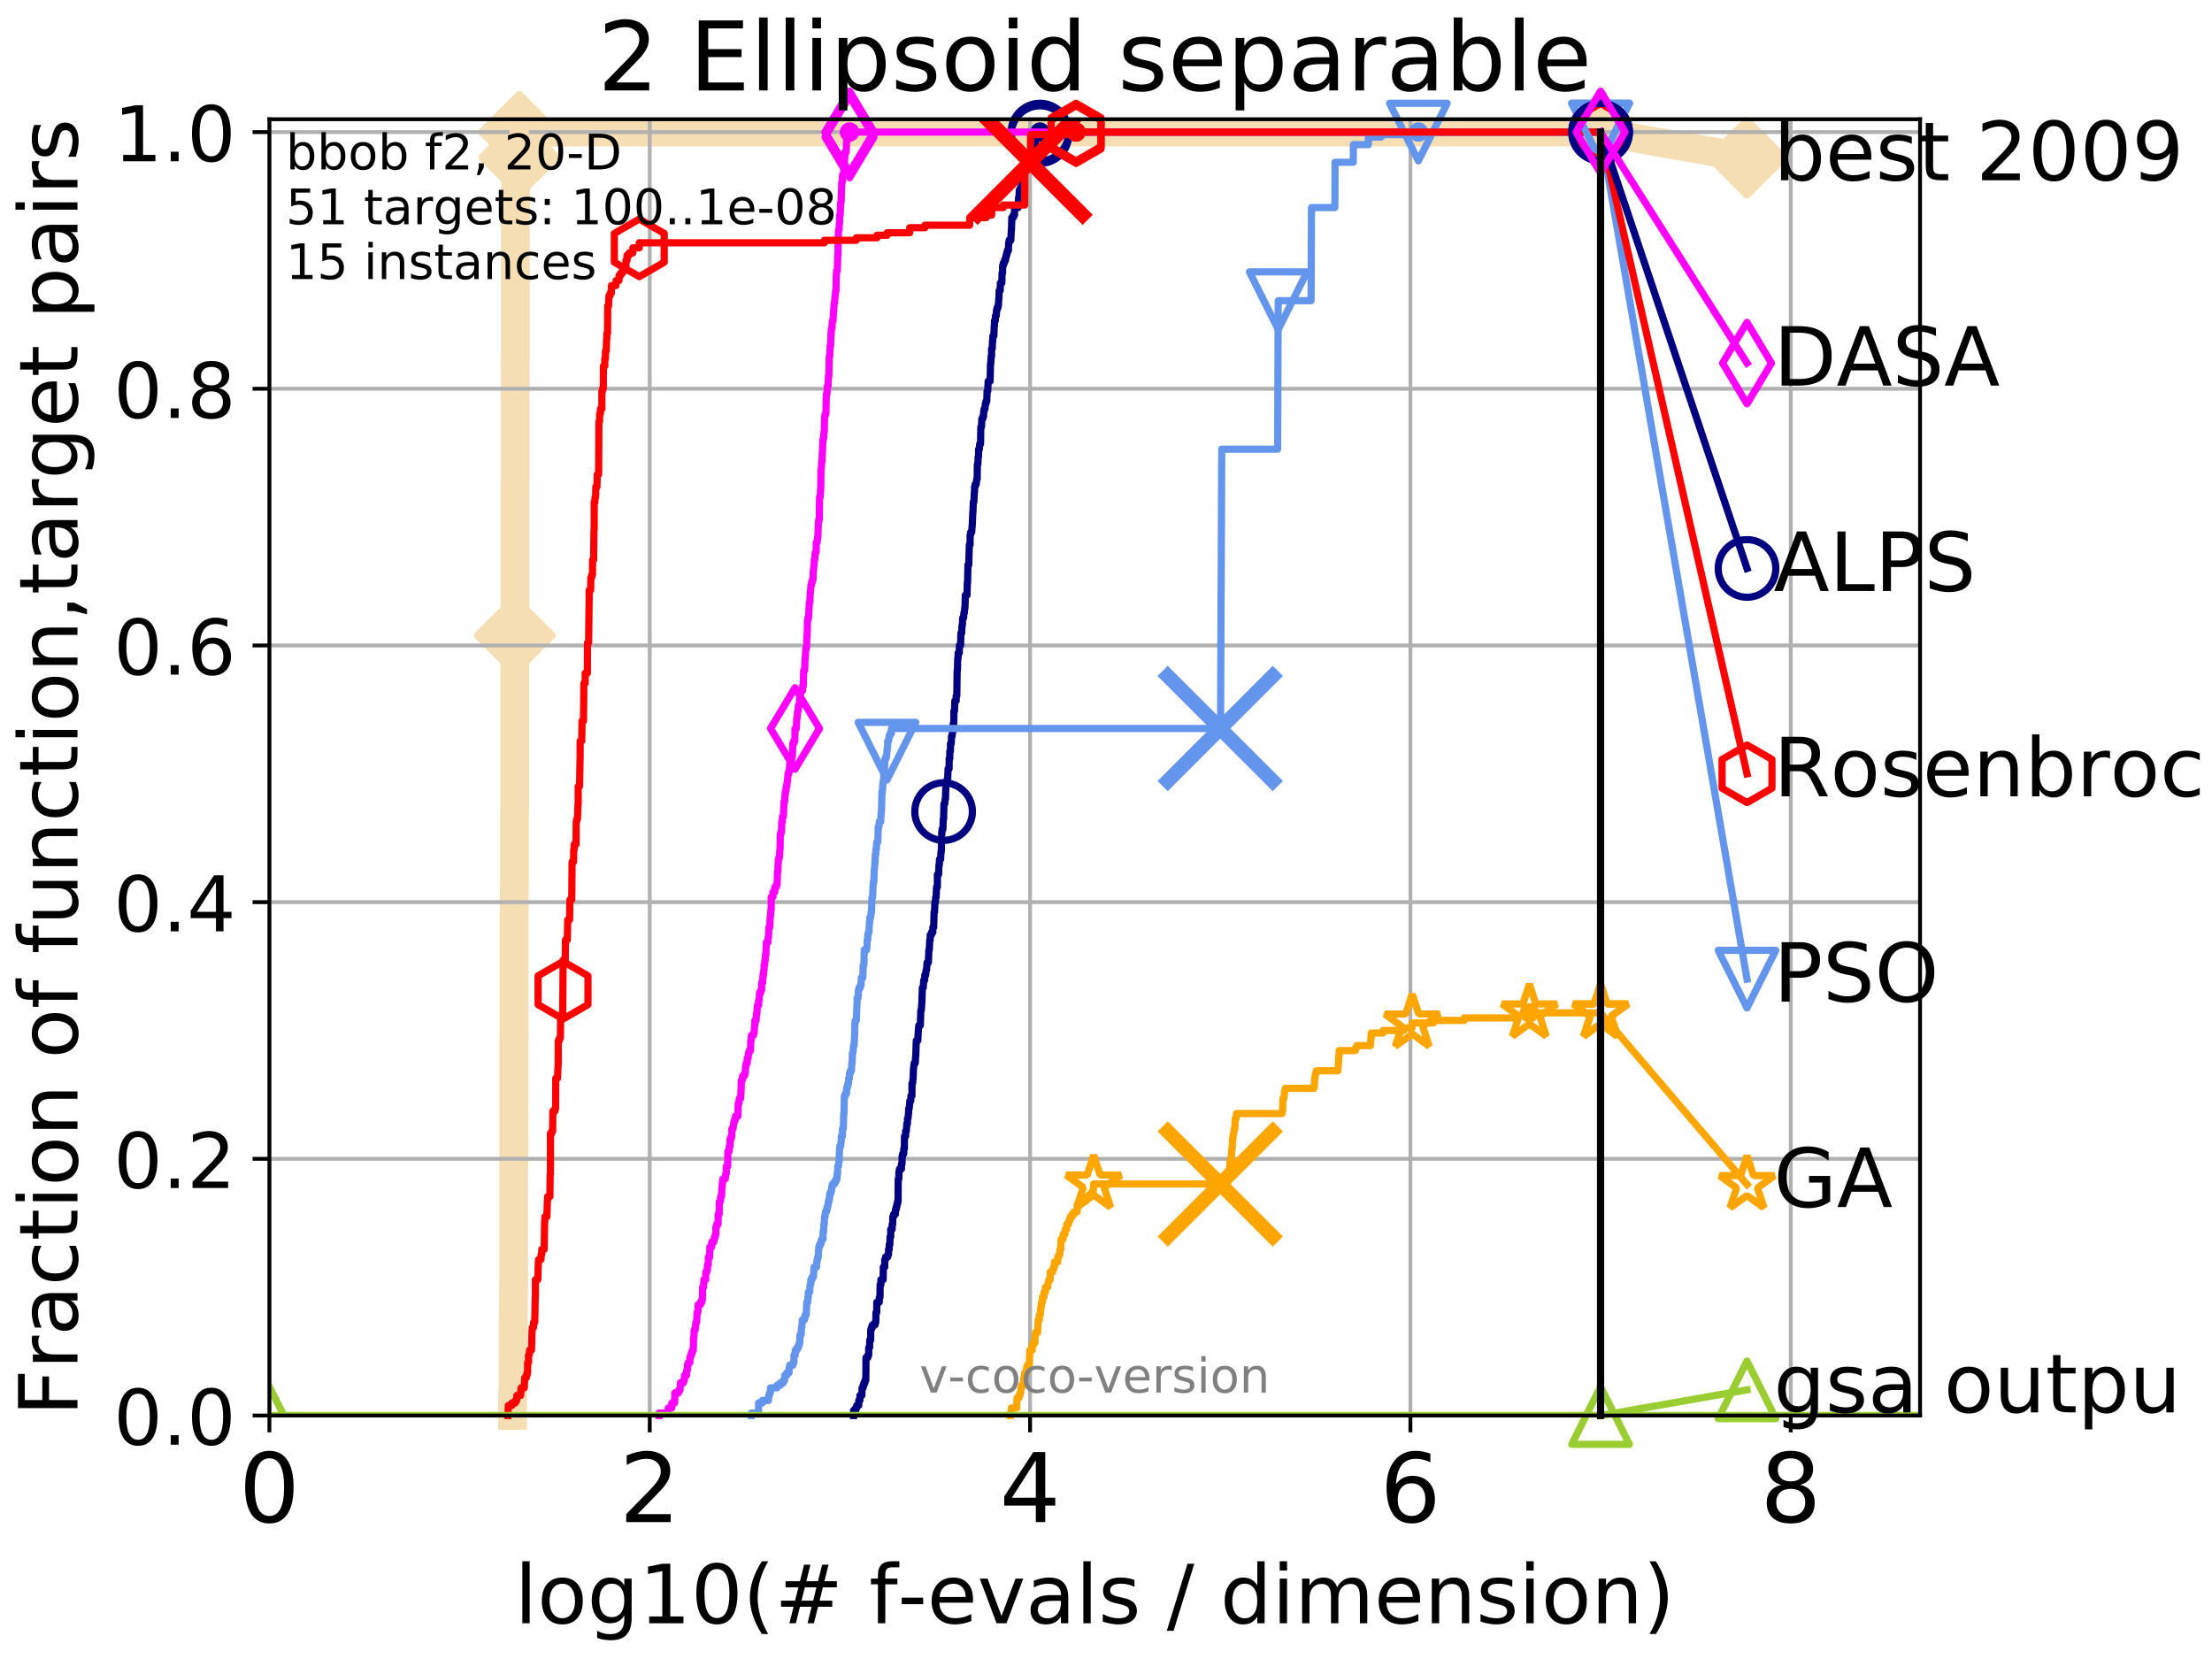 <?xml version="1.0" encoding="utf-8" standalone="no"?>
<!DOCTYPE svg PUBLIC "-//W3C//DTD SVG 1.1//EN"
  "http://www.w3.org/Graphics/SVG/1.1/DTD/svg11.dtd">
<!-- Created with matplotlib (http://matplotlib.org/) -->
<svg height="345.6pt" version="1.1" viewBox="0 0 460.8 345.6" width="460.8pt" xmlns="http://www.w3.org/2000/svg" xmlns:xlink="http://www.w3.org/1999/xlink">
 <defs>
  <style type="text/css">
*{stroke-linecap:butt;stroke-linejoin:round;}
  </style>
 </defs>
 <g id="figure_1">
  <g id="patch_1">
   <path d="M 0 345.6 
L 460.8 345.6 
L 460.8 0 
L 0 0 
z
" style="fill:#ffffff;"/>
  </g>
  <g id="axes_1">
   <g id="patch_2">
    <path d="M 56.12 294.88 
L 399.984 294.88 
L 399.984 24.84 
L 56.12 24.84 
z
" style="fill:#ffffff;"/>
   </g>
   <g id="line2d_1">
    <path d="M 106.779 294.88 
L 106.779 289.638 
L 106.869 289.638 
L 106.869 284.395 
L 106.914 284.395 
L 106.914 273.91 
L 106.959 273.91 
L 106.959 268.668 
L 107.004 268.668 
L 107.004 242.455 
L 107.048 242.455 
L 107.048 216.243 
L 107.093 216.243 
L 107.093 190.03 
L 107.137 190.03 
L 107.137 184.788 
L 107.181 184.788 
L 107.181 169.061 
L 107.226 169.061 
L 107.226 132.363 
L 107.27 132.363 
L 107.27 100.908 
L 107.314 100.908 
L 107.314 74.696 
L 107.357 74.696 
L 107.357 43.241 
L 107.445 43.241 
L 107.445 37.999 
L 107.832 37.999 
L 107.832 32.756 
L 108.17 32.756 
L 108.17 27.514 
L 333.43 27.514 
" style="fill:none;stroke:#f5deb3;stroke-linecap:square;stroke-width:6;"/>
   </g>
   <g id="line2d_2">
    <defs>
     <path d="M -0 7.778 
L 7.778 0 
L 0 -7.778 
L -7.778 -0 
z
" id="m7363375364" style="stroke:#f5deb3;stroke-linejoin:miter;stroke-width:1.5;"/>
    </defs>
    <g>
     <use style="fill:#f5deb3;stroke:#f5deb3;stroke-linejoin:miter;stroke-width:1.5;" x="107.226" xlink:href="#m7363375364" y="132.363"/>
     <use style="fill:#f5deb3;stroke:#f5deb3;stroke-linejoin:miter;stroke-width:1.5;" x="108.17" xlink:href="#m7363375364" y="32.756"/>
     <use style="fill:#f5deb3;stroke:#f5deb3;stroke-linejoin:miter;stroke-width:1.5;" x="108.17" xlink:href="#m7363375364" y="27.514"/>
     <use style="fill:#f5deb3;stroke:#f5deb3;stroke-linejoin:miter;stroke-width:1.5;" x="108.17" xlink:href="#m7363375364" y="27.514"/>
     <use style="fill:#f5deb3;stroke:#f5deb3;stroke-linejoin:miter;stroke-width:1.5;" x="333.43" xlink:href="#m7363375364" y="27.514"/>
    </g>
   </g>
   <g id="line2d_3">
    <path style="fill:none;stroke:#f5deb3;stroke-linecap:square;stroke-width:6;"/>
    <g/>
   </g>
   <g id="line2d_4">
    <path d="M 333.43 27.514 
L 363.934 32.861 
" style="fill:none;stroke:#f5deb3;stroke-linecap:square;stroke-width:6;"/>
    <g>
     <use style="fill:#f5deb3;stroke:#f5deb3;stroke-linejoin:miter;stroke-width:1.5;" x="333.43" xlink:href="#m7363375364" y="27.514"/>
     <use style="fill:#f5deb3;stroke:#f5deb3;stroke-linejoin:miter;stroke-width:1.5;" x="363.934" xlink:href="#m7363375364" y="32.861"/>
    </g>
   </g>
   <g id="matplotlib.axis_1">
    <g id="xtick_1">
     <g id="line2d_5">
      <path clip-path="url(#p66e64abf63)" d="M 56.12 294.88 
L 56.12 24.84 
" style="fill:none;stroke:#b0b0b0;stroke-linecap:square;stroke-width:0.8;"/>
     </g>
     <g id="line2d_6">
      <defs>
       <path d="M 0 0 
L 0 3.5 
" id="mb8c455ebf9" style="stroke:#000000;stroke-width:0.8;"/>
      </defs>
      <g>
       <use style="stroke:#000000;stroke-width:0.8;" x="56.12" xlink:href="#mb8c455ebf9" y="294.88"/>
      </g>
     </g>
     <g id="text_1">
      <!-- 0 -->
      <defs>
       <path d="M 31.781 66.406 
Q 24.172 66.406 20.328 58.906 
Q 16.5 51.422 16.5 36.375 
Q 16.5 21.391 20.328 13.891 
Q 24.172 6.391 31.781 6.391 
Q 39.453 6.391 43.281 13.891 
Q 47.125 21.391 47.125 36.375 
Q 47.125 51.422 43.281 58.906 
Q 39.453 66.406 31.781 66.406 
z
M 31.781 74.219 
Q 44.047 74.219 50.516 64.516 
Q 56.984 54.828 56.984 36.375 
Q 56.984 17.969 50.516 8.266 
Q 44.047 -1.422 31.781 -1.422 
Q 19.531 -1.422 13.062 8.266 
Q 6.594 17.969 6.594 36.375 
Q 6.594 54.828 13.062 64.516 
Q 19.531 74.219 31.781 74.219 
z
" id="DejaVuSans-30"/>
      </defs>
      <g transform="translate(49.758 317.077)scale(0.2 -0.2)">
       <use xlink:href="#DejaVuSans-30"/>
      </g>
     </g>
    </g>
    <g id="xtick_2">
     <g id="line2d_7">
      <path clip-path="url(#p66e64abf63)" d="M 135.351 294.88 
L 135.351 24.84 
" style="fill:none;stroke:#b0b0b0;stroke-linecap:square;stroke-width:0.8;"/>
     </g>
     <g id="line2d_8">
      <g>
       <use style="stroke:#000000;stroke-width:0.8;" x="135.351" xlink:href="#mb8c455ebf9" y="294.88"/>
      </g>
     </g>
     <g id="text_2">
      <!-- 2 -->
      <defs>
       <path d="M 19.188 8.297 
L 53.609 8.297 
L 53.609 0 
L 7.328 0 
L 7.328 8.297 
Q 12.938 14.109 22.625 23.891 
Q 32.328 33.688 34.812 36.531 
Q 39.547 41.844 41.422 45.531 
Q 43.312 49.219 43.312 52.781 
Q 43.312 58.594 39.234 62.25 
Q 35.156 65.922 28.609 65.922 
Q 23.969 65.922 18.812 64.312 
Q 13.672 62.703 7.812 59.422 
L 7.812 69.391 
Q 13.766 71.781 18.938 73 
Q 24.125 74.219 28.422 74.219 
Q 39.75 74.219 46.484 68.547 
Q 53.219 62.891 53.219 53.422 
Q 53.219 48.922 51.531 44.891 
Q 49.859 40.875 45.406 35.406 
Q 44.188 33.984 37.641 27.219 
Q 31.109 20.453 19.188 8.297 
z
" id="DejaVuSans-32"/>
      </defs>
      <g transform="translate(128.989 317.077)scale(0.2 -0.2)">
       <use xlink:href="#DejaVuSans-32"/>
      </g>
     </g>
    </g>
    <g id="xtick_3">
     <g id="line2d_9">
      <path clip-path="url(#p66e64abf63)" d="M 214.583 294.88 
L 214.583 24.84 
" style="fill:none;stroke:#b0b0b0;stroke-linecap:square;stroke-width:0.8;"/>
     </g>
     <g id="line2d_10">
      <g>
       <use style="stroke:#000000;stroke-width:0.8;" x="214.583" xlink:href="#mb8c455ebf9" y="294.88"/>
      </g>
     </g>
     <g id="text_3">
      <!-- 4 -->
      <defs>
       <path d="M 37.797 64.312 
L 12.891 25.391 
L 37.797 25.391 
z
M 35.203 72.906 
L 47.609 72.906 
L 47.609 25.391 
L 58.016 25.391 
L 58.016 17.188 
L 47.609 17.188 
L 47.609 0 
L 37.797 0 
L 37.797 17.188 
L 4.891 17.188 
L 4.891 26.703 
z
" id="DejaVuSans-34"/>
      </defs>
      <g transform="translate(208.22 317.077)scale(0.2 -0.2)">
       <use xlink:href="#DejaVuSans-34"/>
      </g>
     </g>
    </g>
    <g id="xtick_4">
     <g id="line2d_11">
      <path clip-path="url(#p66e64abf63)" d="M 293.814 294.88 
L 293.814 24.84 
" style="fill:none;stroke:#b0b0b0;stroke-linecap:square;stroke-width:0.8;"/>
     </g>
     <g id="line2d_12">
      <g>
       <use style="stroke:#000000;stroke-width:0.8;" x="293.814" xlink:href="#mb8c455ebf9" y="294.88"/>
      </g>
     </g>
     <g id="text_4">
      <!-- 6 -->
      <defs>
       <path d="M 33.016 40.375 
Q 26.375 40.375 22.484 35.828 
Q 18.609 31.297 18.609 23.391 
Q 18.609 15.531 22.484 10.953 
Q 26.375 6.391 33.016 6.391 
Q 39.656 6.391 43.531 10.953 
Q 47.406 15.531 47.406 23.391 
Q 47.406 31.297 43.531 35.828 
Q 39.656 40.375 33.016 40.375 
z
M 52.594 71.297 
L 52.594 62.312 
Q 48.875 64.062 45.094 64.984 
Q 41.312 65.922 37.594 65.922 
Q 27.828 65.922 22.672 59.328 
Q 17.531 52.734 16.797 39.406 
Q 19.672 43.656 24.016 45.922 
Q 28.375 48.188 33.594 48.188 
Q 44.578 48.188 50.953 41.516 
Q 57.328 34.859 57.328 23.391 
Q 57.328 12.156 50.688 5.359 
Q 44.047 -1.422 33.016 -1.422 
Q 20.359 -1.422 13.672 8.266 
Q 6.984 17.969 6.984 36.375 
Q 6.984 53.656 15.188 63.938 
Q 23.391 74.219 37.203 74.219 
Q 40.922 74.219 44.703 73.484 
Q 48.484 72.75 52.594 71.297 
z
" id="DejaVuSans-36"/>
      </defs>
      <g transform="translate(287.452 317.077)scale(0.2 -0.2)">
       <use xlink:href="#DejaVuSans-36"/>
      </g>
     </g>
    </g>
    <g id="xtick_5">
     <g id="line2d_13">
      <path clip-path="url(#p66e64abf63)" d="M 373.045 294.88 
L 373.045 24.84 
" style="fill:none;stroke:#b0b0b0;stroke-linecap:square;stroke-width:0.8;"/>
     </g>
     <g id="line2d_14">
      <g>
       <use style="stroke:#000000;stroke-width:0.8;" x="373.045" xlink:href="#mb8c455ebf9" y="294.88"/>
      </g>
     </g>
     <g id="text_5">
      <!-- 8 -->
      <defs>
       <path d="M 31.781 34.625 
Q 24.75 34.625 20.719 30.859 
Q 16.703 27.094 16.703 20.516 
Q 16.703 13.922 20.719 10.156 
Q 24.75 6.391 31.781 6.391 
Q 38.812 6.391 42.859 10.172 
Q 46.922 13.969 46.922 20.516 
Q 46.922 27.094 42.891 30.859 
Q 38.875 34.625 31.781 34.625 
z
M 21.922 38.812 
Q 15.578 40.375 12.031 44.719 
Q 8.5 49.078 8.5 55.328 
Q 8.5 64.062 14.719 69.141 
Q 20.953 74.219 31.781 74.219 
Q 42.672 74.219 48.875 69.141 
Q 55.078 64.062 55.078 55.328 
Q 55.078 49.078 51.531 44.719 
Q 48 40.375 41.703 38.812 
Q 48.828 37.156 52.797 32.312 
Q 56.781 27.484 56.781 20.516 
Q 56.781 9.906 50.312 4.234 
Q 43.844 -1.422 31.781 -1.422 
Q 19.734 -1.422 13.25 4.234 
Q 6.781 9.906 6.781 20.516 
Q 6.781 27.484 10.781 32.312 
Q 14.797 37.156 21.922 38.812 
z
M 18.312 54.391 
Q 18.312 48.734 21.844 45.562 
Q 25.391 42.391 31.781 42.391 
Q 38.141 42.391 41.719 45.562 
Q 45.312 48.734 45.312 54.391 
Q 45.312 60.062 41.719 63.234 
Q 38.141 66.406 31.781 66.406 
Q 25.391 66.406 21.844 63.234 
Q 18.312 60.062 18.312 54.391 
z
" id="DejaVuSans-38"/>
      </defs>
      <g transform="translate(366.683 317.077)scale(0.2 -0.2)">
       <use xlink:href="#DejaVuSans-38"/>
      </g>
     </g>
    </g>
    <g id="text_6">
     <!-- log10(# f-evals / dimension) -->
     <defs>
      <path d="M 9.422 75.984 
L 18.406 75.984 
L 18.406 0 
L 9.422 0 
z
" id="DejaVuSans-6c"/>
      <path d="M 30.609 48.391 
Q 23.391 48.391 19.188 42.75 
Q 14.984 37.109 14.984 27.297 
Q 14.984 17.484 19.156 11.844 
Q 23.344 6.203 30.609 6.203 
Q 37.797 6.203 41.984 11.859 
Q 46.188 17.531 46.188 27.297 
Q 46.188 37.016 41.984 42.703 
Q 37.797 48.391 30.609 48.391 
z
M 30.609 56 
Q 42.328 56 49.016 48.375 
Q 55.719 40.766 55.719 27.297 
Q 55.719 13.875 49.016 6.219 
Q 42.328 -1.422 30.609 -1.422 
Q 18.844 -1.422 12.172 6.219 
Q 5.516 13.875 5.516 27.297 
Q 5.516 40.766 12.172 48.375 
Q 18.844 56 30.609 56 
z
" id="DejaVuSans-6f"/>
      <path d="M 45.406 27.984 
Q 45.406 37.75 41.375 43.109 
Q 37.359 48.484 30.078 48.484 
Q 22.859 48.484 18.828 43.109 
Q 14.797 37.75 14.797 27.984 
Q 14.797 18.266 18.828 12.891 
Q 22.859 7.516 30.078 7.516 
Q 37.359 7.516 41.375 12.891 
Q 45.406 18.266 45.406 27.984 
z
M 54.391 6.781 
Q 54.391 -7.172 48.188 -13.984 
Q 42 -20.797 29.203 -20.797 
Q 24.469 -20.797 20.266 -20.094 
Q 16.062 -19.391 12.109 -17.922 
L 12.109 -9.188 
Q 16.062 -11.328 19.922 -12.344 
Q 23.781 -13.375 27.781 -13.375 
Q 36.625 -13.375 41.016 -8.766 
Q 45.406 -4.156 45.406 5.172 
L 45.406 9.625 
Q 42.625 4.781 38.281 2.391 
Q 33.938 0 27.875 0 
Q 17.828 0 11.672 7.656 
Q 5.516 15.328 5.516 27.984 
Q 5.516 40.672 11.672 48.328 
Q 17.828 56 27.875 56 
Q 33.938 56 38.281 53.609 
Q 42.625 51.219 45.406 46.391 
L 45.406 54.688 
L 54.391 54.688 
z
" id="DejaVuSans-67"/>
      <path d="M 12.406 8.297 
L 28.516 8.297 
L 28.516 63.922 
L 10.984 60.406 
L 10.984 69.391 
L 28.422 72.906 
L 38.281 72.906 
L 38.281 8.297 
L 54.391 8.297 
L 54.391 0 
L 12.406 0 
z
" id="DejaVuSans-31"/>
      <path d="M 31 75.875 
Q 24.469 64.656 21.281 53.656 
Q 18.109 42.672 18.109 31.391 
Q 18.109 20.125 21.312 9.062 
Q 24.516 -2 31 -13.188 
L 23.188 -13.188 
Q 15.875 -1.703 12.234 9.375 
Q 8.594 20.453 8.594 31.391 
Q 8.594 42.281 12.203 53.312 
Q 15.828 64.359 23.188 75.875 
z
" id="DejaVuSans-28"/>
      <path d="M 51.125 44 
L 36.922 44 
L 32.812 27.688 
L 47.125 27.688 
z
M 43.797 71.781 
L 38.719 51.516 
L 52.984 51.516 
L 58.109 71.781 
L 65.922 71.781 
L 60.891 51.516 
L 76.125 51.516 
L 76.125 44 
L 58.984 44 
L 54.984 27.688 
L 70.516 27.688 
L 70.516 20.219 
L 53.078 20.219 
L 48 0 
L 40.188 0 
L 45.219 20.219 
L 30.906 20.219 
L 25.875 0 
L 18.016 0 
L 23.094 20.219 
L 7.719 20.219 
L 7.719 27.688 
L 24.906 27.688 
L 29 44 
L 13.281 44 
L 13.281 51.516 
L 30.906 51.516 
L 35.891 71.781 
z
" id="DejaVuSans-23"/>
      <path id="DejaVuSans-20"/>
      <path d="M 37.109 75.984 
L 37.109 68.5 
L 28.516 68.5 
Q 23.688 68.5 21.797 66.547 
Q 19.922 64.594 19.922 59.516 
L 19.922 54.688 
L 34.719 54.688 
L 34.719 47.703 
L 19.922 47.703 
L 19.922 0 
L 10.891 0 
L 10.891 47.703 
L 2.297 47.703 
L 2.297 54.688 
L 10.891 54.688 
L 10.891 58.5 
Q 10.891 67.625 15.141 71.797 
Q 19.391 75.984 28.609 75.984 
z
" id="DejaVuSans-66"/>
      <path d="M 4.891 31.391 
L 31.203 31.391 
L 31.203 23.391 
L 4.891 23.391 
z
" id="DejaVuSans-2d"/>
      <path d="M 56.203 29.594 
L 56.203 25.203 
L 14.891 25.203 
Q 15.484 15.922 20.484 11.062 
Q 25.484 6.203 34.422 6.203 
Q 39.594 6.203 44.453 7.469 
Q 49.312 8.734 54.109 11.281 
L 54.109 2.781 
Q 49.266 0.734 44.188 -0.344 
Q 39.109 -1.422 33.891 -1.422 
Q 20.797 -1.422 13.156 6.188 
Q 5.516 13.812 5.516 26.812 
Q 5.516 40.234 12.766 48.109 
Q 20.016 56 32.328 56 
Q 43.359 56 49.781 48.891 
Q 56.203 41.797 56.203 29.594 
z
M 47.219 32.234 
Q 47.125 39.594 43.094 43.984 
Q 39.062 48.391 32.422 48.391 
Q 24.906 48.391 20.391 44.141 
Q 15.875 39.891 15.188 32.172 
z
" id="DejaVuSans-65"/>
      <path d="M 2.984 54.688 
L 12.5 54.688 
L 29.594 8.797 
L 46.688 54.688 
L 56.203 54.688 
L 35.688 0 
L 23.484 0 
z
" id="DejaVuSans-76"/>
      <path d="M 34.281 27.484 
Q 23.391 27.484 19.188 25 
Q 14.984 22.516 14.984 16.5 
Q 14.984 11.719 18.141 8.906 
Q 21.297 6.109 26.703 6.109 
Q 34.188 6.109 38.703 11.406 
Q 43.219 16.703 43.219 25.484 
L 43.219 27.484 
z
M 52.203 31.203 
L 52.203 0 
L 43.219 0 
L 43.219 8.297 
Q 40.141 3.328 35.547 0.953 
Q 30.953 -1.422 24.312 -1.422 
Q 15.922 -1.422 10.953 3.297 
Q 6 8.016 6 15.922 
Q 6 25.141 12.172 29.828 
Q 18.359 34.516 30.609 34.516 
L 43.219 34.516 
L 43.219 35.406 
Q 43.219 41.609 39.141 45 
Q 35.062 48.391 27.688 48.391 
Q 23 48.391 18.547 47.266 
Q 14.109 46.141 10.016 43.891 
L 10.016 52.203 
Q 14.938 54.109 19.578 55.047 
Q 24.219 56 28.609 56 
Q 40.484 56 46.344 49.844 
Q 52.203 43.703 52.203 31.203 
z
" id="DejaVuSans-61"/>
      <path d="M 44.281 53.078 
L 44.281 44.578 
Q 40.484 46.531 36.375 47.5 
Q 32.281 48.484 27.875 48.484 
Q 21.188 48.484 17.844 46.438 
Q 14.5 44.391 14.5 40.281 
Q 14.5 37.156 16.891 35.375 
Q 19.281 33.594 26.516 31.984 
L 29.594 31.297 
Q 39.156 29.25 43.188 25.516 
Q 47.219 21.781 47.219 15.094 
Q 47.219 7.469 41.188 3.016 
Q 35.156 -1.422 24.609 -1.422 
Q 20.219 -1.422 15.453 -0.562 
Q 10.688 0.297 5.422 2 
L 5.422 11.281 
Q 10.406 8.688 15.234 7.391 
Q 20.062 6.109 24.812 6.109 
Q 31.156 6.109 34.562 8.281 
Q 37.984 10.453 37.984 14.406 
Q 37.984 18.062 35.516 20.016 
Q 33.062 21.969 24.703 23.781 
L 21.578 24.516 
Q 13.234 26.266 9.516 29.906 
Q 5.812 33.547 5.812 39.891 
Q 5.812 47.609 11.281 51.797 
Q 16.75 56 26.812 56 
Q 31.781 56 36.172 55.266 
Q 40.578 54.547 44.281 53.078 
z
" id="DejaVuSans-73"/>
      <path d="M 25.391 72.906 
L 33.688 72.906 
L 8.297 -9.281 
L 0 -9.281 
z
" id="DejaVuSans-2f"/>
      <path d="M 45.406 46.391 
L 45.406 75.984 
L 54.391 75.984 
L 54.391 0 
L 45.406 0 
L 45.406 8.203 
Q 42.578 3.328 38.25 0.953 
Q 33.938 -1.422 27.875 -1.422 
Q 17.969 -1.422 11.734 6.484 
Q 5.516 14.406 5.516 27.297 
Q 5.516 40.188 11.734 48.094 
Q 17.969 56 27.875 56 
Q 33.938 56 38.25 53.625 
Q 42.578 51.266 45.406 46.391 
z
M 14.797 27.297 
Q 14.797 17.391 18.875 11.75 
Q 22.953 6.109 30.078 6.109 
Q 37.203 6.109 41.297 11.75 
Q 45.406 17.391 45.406 27.297 
Q 45.406 37.203 41.297 42.844 
Q 37.203 48.484 30.078 48.484 
Q 22.953 48.484 18.875 42.844 
Q 14.797 37.203 14.797 27.297 
z
" id="DejaVuSans-64"/>
      <path d="M 9.422 54.688 
L 18.406 54.688 
L 18.406 0 
L 9.422 0 
z
M 9.422 75.984 
L 18.406 75.984 
L 18.406 64.594 
L 9.422 64.594 
z
" id="DejaVuSans-69"/>
      <path d="M 52 44.188 
Q 55.375 50.25 60.062 53.125 
Q 64.75 56 71.094 56 
Q 79.641 56 84.281 50.016 
Q 88.922 44.047 88.922 33.016 
L 88.922 0 
L 79.891 0 
L 79.891 32.719 
Q 79.891 40.578 77.094 44.375 
Q 74.312 48.188 68.609 48.188 
Q 61.625 48.188 57.562 43.547 
Q 53.516 38.922 53.516 30.906 
L 53.516 0 
L 44.484 0 
L 44.484 32.719 
Q 44.484 40.625 41.703 44.406 
Q 38.922 48.188 33.109 48.188 
Q 26.219 48.188 22.156 43.531 
Q 18.109 38.875 18.109 30.906 
L 18.109 0 
L 9.078 0 
L 9.078 54.688 
L 18.109 54.688 
L 18.109 46.188 
Q 21.188 51.219 25.484 53.609 
Q 29.781 56 35.688 56 
Q 41.656 56 45.828 52.969 
Q 50 49.953 52 44.188 
z
" id="DejaVuSans-6d"/>
      <path d="M 54.891 33.016 
L 54.891 0 
L 45.906 0 
L 45.906 32.719 
Q 45.906 40.484 42.875 44.328 
Q 39.844 48.188 33.797 48.188 
Q 26.516 48.188 22.312 43.547 
Q 18.109 38.922 18.109 30.906 
L 18.109 0 
L 9.078 0 
L 9.078 54.688 
L 18.109 54.688 
L 18.109 46.188 
Q 21.344 51.125 25.703 53.562 
Q 30.078 56 35.797 56 
Q 45.219 56 50.047 50.172 
Q 54.891 44.344 54.891 33.016 
z
" id="DejaVuSans-6e"/>
      <path d="M 8.016 75.875 
L 15.828 75.875 
Q 23.141 64.359 26.781 53.312 
Q 30.422 42.281 30.422 31.391 
Q 30.422 20.453 26.781 9.375 
Q 23.141 -1.703 15.828 -13.188 
L 8.016 -13.188 
Q 14.5 -2 17.703 9.062 
Q 20.906 20.125 20.906 31.391 
Q 20.906 42.672 17.703 53.656 
Q 14.5 64.656 8.016 75.875 
z
" id="DejaVuSans-29"/>
     </defs>
     <g transform="translate(107.211 338.154)scale(0.17 -0.17)">
      <use xlink:href="#DejaVuSans-6c"/>
      <use x="27.783" xlink:href="#DejaVuSans-6f"/>
      <use x="88.965" xlink:href="#DejaVuSans-67"/>
      <use x="152.441" xlink:href="#DejaVuSans-31"/>
      <use x="216.064" xlink:href="#DejaVuSans-30"/>
      <use x="279.688" xlink:href="#DejaVuSans-28"/>
      <use x="318.701" xlink:href="#DejaVuSans-23"/>
      <use x="402.49" xlink:href="#DejaVuSans-20"/>
      <use x="434.277" xlink:href="#DejaVuSans-66"/>
      <use x="469.404" xlink:href="#DejaVuSans-2d"/>
      <use x="505.488" xlink:href="#DejaVuSans-65"/>
      <use x="567.012" xlink:href="#DejaVuSans-76"/>
      <use x="626.191" xlink:href="#DejaVuSans-61"/>
      <use x="687.471" xlink:href="#DejaVuSans-6c"/>
      <use x="715.254" xlink:href="#DejaVuSans-73"/>
      <use x="767.354" xlink:href="#DejaVuSans-20"/>
      <use x="799.141" xlink:href="#DejaVuSans-2f"/>
      <use x="832.832" xlink:href="#DejaVuSans-20"/>
      <use x="864.619" xlink:href="#DejaVuSans-64"/>
      <use x="928.096" xlink:href="#DejaVuSans-69"/>
      <use x="955.879" xlink:href="#DejaVuSans-6d"/>
      <use x="1053.291" xlink:href="#DejaVuSans-65"/>
      <use x="1114.814" xlink:href="#DejaVuSans-6e"/>
      <use x="1178.193" xlink:href="#DejaVuSans-73"/>
      <use x="1230.293" xlink:href="#DejaVuSans-69"/>
      <use x="1258.076" xlink:href="#DejaVuSans-6f"/>
      <use x="1319.258" xlink:href="#DejaVuSans-6e"/>
      <use x="1382.637" xlink:href="#DejaVuSans-29"/>
     </g>
    </g>
   </g>
   <g id="matplotlib.axis_2">
    <g id="ytick_1">
     <g id="line2d_15">
      <path clip-path="url(#p66e64abf63)" d="M 56.12 294.88 
L 399.984 294.88 
" style="fill:none;stroke:#b0b0b0;stroke-linecap:square;stroke-width:0.8;"/>
     </g>
     <g id="line2d_16">
      <defs>
       <path d="M 0 0 
L -3.5 0 
" id="me130d734d4" style="stroke:#000000;stroke-width:0.8;"/>
      </defs>
      <g>
       <use style="stroke:#000000;stroke-width:0.8;" x="56.12" xlink:href="#me130d734d4" y="294.88"/>
      </g>
     </g>
     <g id="text_7">
      <!-- 0.0 -->
      <defs>
       <path d="M 10.688 12.406 
L 21 12.406 
L 21 0 
L 10.688 0 
z
" id="DejaVuSans-2e"/>
      </defs>
      <g transform="translate(23.675 300.959)scale(0.16 -0.16)">
       <use xlink:href="#DejaVuSans-30"/>
       <use x="63.623" xlink:href="#DejaVuSans-2e"/>
       <use x="95.41" xlink:href="#DejaVuSans-30"/>
      </g>
     </g>
    </g>
    <g id="ytick_2">
     <g id="line2d_17">
      <path clip-path="url(#p66e64abf63)" d="M 56.12 241.407 
L 399.984 241.407 
" style="fill:none;stroke:#b0b0b0;stroke-linecap:square;stroke-width:0.8;"/>
     </g>
     <g id="line2d_18">
      <g>
       <use style="stroke:#000000;stroke-width:0.8;" x="56.12" xlink:href="#me130d734d4" y="241.407"/>
      </g>
     </g>
     <g id="text_8">
      <!-- 0.2 -->
      <g transform="translate(23.675 247.485)scale(0.16 -0.16)">
       <use xlink:href="#DejaVuSans-30"/>
       <use x="63.623" xlink:href="#DejaVuSans-2e"/>
       <use x="95.41" xlink:href="#DejaVuSans-32"/>
      </g>
     </g>
    </g>
    <g id="ytick_3">
     <g id="line2d_19">
      <path clip-path="url(#p66e64abf63)" d="M 56.12 187.933 
L 399.984 187.933 
" style="fill:none;stroke:#b0b0b0;stroke-linecap:square;stroke-width:0.8;"/>
     </g>
     <g id="line2d_20">
      <g>
       <use style="stroke:#000000;stroke-width:0.8;" x="56.12" xlink:href="#me130d734d4" y="187.933"/>
      </g>
     </g>
     <g id="text_9">
      <!-- 0.4 -->
      <g transform="translate(23.675 194.012)scale(0.16 -0.16)">
       <use xlink:href="#DejaVuSans-30"/>
       <use x="63.623" xlink:href="#DejaVuSans-2e"/>
       <use x="95.41" xlink:href="#DejaVuSans-34"/>
      </g>
     </g>
    </g>
    <g id="ytick_4">
     <g id="line2d_21">
      <path clip-path="url(#p66e64abf63)" d="M 56.12 134.46 
L 399.984 134.46 
" style="fill:none;stroke:#b0b0b0;stroke-linecap:square;stroke-width:0.8;"/>
     </g>
     <g id="line2d_22">
      <g>
       <use style="stroke:#000000;stroke-width:0.8;" x="56.12" xlink:href="#me130d734d4" y="134.46"/>
      </g>
     </g>
     <g id="text_10">
      <!-- 0.6 -->
      <g transform="translate(23.675 140.539)scale(0.16 -0.16)">
       <use xlink:href="#DejaVuSans-30"/>
       <use x="63.623" xlink:href="#DejaVuSans-2e"/>
       <use x="95.41" xlink:href="#DejaVuSans-36"/>
      </g>
     </g>
    </g>
    <g id="ytick_5">
     <g id="line2d_23">
      <path clip-path="url(#p66e64abf63)" d="M 56.12 80.987 
L 399.984 80.987 
" style="fill:none;stroke:#b0b0b0;stroke-linecap:square;stroke-width:0.8;"/>
     </g>
     <g id="line2d_24">
      <g>
       <use style="stroke:#000000;stroke-width:0.8;" x="56.12" xlink:href="#me130d734d4" y="80.987"/>
      </g>
     </g>
     <g id="text_11">
      <!-- 0.8 -->
      <g transform="translate(23.675 87.066)scale(0.16 -0.16)">
       <use xlink:href="#DejaVuSans-30"/>
       <use x="63.623" xlink:href="#DejaVuSans-2e"/>
       <use x="95.41" xlink:href="#DejaVuSans-38"/>
      </g>
     </g>
    </g>
    <g id="ytick_6">
     <g id="line2d_25">
      <path clip-path="url(#p66e64abf63)" d="M 56.12 27.514 
L 399.984 27.514 
" style="fill:none;stroke:#b0b0b0;stroke-linecap:square;stroke-width:0.8;"/>
     </g>
     <g id="line2d_26">
      <g>
       <use style="stroke:#000000;stroke-width:0.8;" x="56.12" xlink:href="#me130d734d4" y="27.514"/>
      </g>
     </g>
     <g id="text_12">
      <!-- 1.0 -->
      <g transform="translate(23.675 33.592)scale(0.16 -0.16)">
       <use xlink:href="#DejaVuSans-31"/>
       <use x="63.623" xlink:href="#DejaVuSans-2e"/>
       <use x="95.41" xlink:href="#DejaVuSans-30"/>
      </g>
     </g>
    </g>
    <g id="text_13">
     <!-- Fraction of function,target pairs -->
     <defs>
      <path d="M 9.812 72.906 
L 51.703 72.906 
L 51.703 64.594 
L 19.672 64.594 
L 19.672 43.109 
L 48.578 43.109 
L 48.578 34.812 
L 19.672 34.812 
L 19.672 0 
L 9.812 0 
z
" id="DejaVuSans-46"/>
      <path d="M 41.109 46.297 
Q 39.594 47.172 37.812 47.578 
Q 36.031 48 33.891 48 
Q 26.266 48 22.188 43.047 
Q 18.109 38.094 18.109 28.812 
L 18.109 0 
L 9.078 0 
L 9.078 54.688 
L 18.109 54.688 
L 18.109 46.188 
Q 20.953 51.172 25.484 53.578 
Q 30.031 56 36.531 56 
Q 37.453 56 38.578 55.875 
Q 39.703 55.766 41.062 55.516 
z
" id="DejaVuSans-72"/>
      <path d="M 48.781 52.594 
L 48.781 44.188 
Q 44.969 46.297 41.141 47.344 
Q 37.312 48.391 33.406 48.391 
Q 24.656 48.391 19.812 42.844 
Q 14.984 37.312 14.984 27.297 
Q 14.984 17.281 19.812 11.734 
Q 24.656 6.203 33.406 6.203 
Q 37.312 6.203 41.141 7.25 
Q 44.969 8.297 48.781 10.406 
L 48.781 2.094 
Q 45.016 0.344 40.984 -0.531 
Q 36.969 -1.422 32.422 -1.422 
Q 20.062 -1.422 12.781 6.344 
Q 5.516 14.109 5.516 27.297 
Q 5.516 40.672 12.859 48.328 
Q 20.219 56 33.016 56 
Q 37.156 56 41.109 55.141 
Q 45.062 54.297 48.781 52.594 
z
" id="DejaVuSans-63"/>
      <path d="M 18.312 70.219 
L 18.312 54.688 
L 36.812 54.688 
L 36.812 47.703 
L 18.312 47.703 
L 18.312 18.016 
Q 18.312 11.328 20.141 9.422 
Q 21.969 7.516 27.594 7.516 
L 36.812 7.516 
L 36.812 0 
L 27.594 0 
Q 17.188 0 13.234 3.875 
Q 9.281 7.766 9.281 18.016 
L 9.281 47.703 
L 2.688 47.703 
L 2.688 54.688 
L 9.281 54.688 
L 9.281 70.219 
z
" id="DejaVuSans-74"/>
      <path d="M 8.5 21.578 
L 8.5 54.688 
L 17.484 54.688 
L 17.484 21.922 
Q 17.484 14.156 20.5 10.266 
Q 23.531 6.391 29.594 6.391 
Q 36.859 6.391 41.078 11.031 
Q 45.312 15.672 45.312 23.688 
L 45.312 54.688 
L 54.297 54.688 
L 54.297 0 
L 45.312 0 
L 45.312 8.406 
Q 42.047 3.422 37.719 1 
Q 33.406 -1.422 27.688 -1.422 
Q 18.266 -1.422 13.375 4.438 
Q 8.5 10.297 8.5 21.578 
z
M 31.109 56 
z
" id="DejaVuSans-75"/>
      <path d="M 11.719 12.406 
L 22.016 12.406 
L 22.016 4 
L 14.016 -11.625 
L 7.719 -11.625 
L 11.719 4 
z
" id="DejaVuSans-2c"/>
      <path d="M 18.109 8.203 
L 18.109 -20.797 
L 9.078 -20.797 
L 9.078 54.688 
L 18.109 54.688 
L 18.109 46.391 
Q 20.953 51.266 25.266 53.625 
Q 29.594 56 35.594 56 
Q 45.562 56 51.781 48.094 
Q 58.016 40.188 58.016 27.297 
Q 58.016 14.406 51.781 6.484 
Q 45.562 -1.422 35.594 -1.422 
Q 29.594 -1.422 25.266 0.953 
Q 20.953 3.328 18.109 8.203 
z
M 48.688 27.297 
Q 48.688 37.203 44.609 42.844 
Q 40.531 48.484 33.406 48.484 
Q 26.266 48.484 22.188 42.844 
Q 18.109 37.203 18.109 27.297 
Q 18.109 17.391 22.188 11.75 
Q 26.266 6.109 33.406 6.109 
Q 40.531 6.109 44.609 11.75 
Q 48.688 17.391 48.688 27.297 
z
" id="DejaVuSans-70"/>
     </defs>
     <g transform="translate(16.14 294.999)rotate(-90)scale(0.17 -0.17)">
      <use xlink:href="#DejaVuSans-46"/>
      <use x="57.41" xlink:href="#DejaVuSans-72"/>
      <use x="98.523" xlink:href="#DejaVuSans-61"/>
      <use x="159.803" xlink:href="#DejaVuSans-63"/>
      <use x="214.783" xlink:href="#DejaVuSans-74"/>
      <use x="253.992" xlink:href="#DejaVuSans-69"/>
      <use x="281.775" xlink:href="#DejaVuSans-6f"/>
      <use x="342.957" xlink:href="#DejaVuSans-6e"/>
      <use x="406.336" xlink:href="#DejaVuSans-20"/>
      <use x="438.123" xlink:href="#DejaVuSans-6f"/>
      <use x="499.305" xlink:href="#DejaVuSans-66"/>
      <use x="534.51" xlink:href="#DejaVuSans-20"/>
      <use x="566.297" xlink:href="#DejaVuSans-66"/>
      <use x="601.502" xlink:href="#DejaVuSans-75"/>
      <use x="664.881" xlink:href="#DejaVuSans-6e"/>
      <use x="728.26" xlink:href="#DejaVuSans-63"/>
      <use x="783.24" xlink:href="#DejaVuSans-74"/>
      <use x="822.449" xlink:href="#DejaVuSans-69"/>
      <use x="850.232" xlink:href="#DejaVuSans-6f"/>
      <use x="911.414" xlink:href="#DejaVuSans-6e"/>
      <use x="974.793" xlink:href="#DejaVuSans-2c"/>
      <use x="1006.58" xlink:href="#DejaVuSans-74"/>
      <use x="1045.789" xlink:href="#DejaVuSans-61"/>
      <use x="1107.068" xlink:href="#DejaVuSans-72"/>
      <use x="1148.166" xlink:href="#DejaVuSans-67"/>
      <use x="1211.643" xlink:href="#DejaVuSans-65"/>
      <use x="1273.166" xlink:href="#DejaVuSans-74"/>
      <use x="1312.375" xlink:href="#DejaVuSans-20"/>
      <use x="1344.162" xlink:href="#DejaVuSans-70"/>
      <use x="1407.639" xlink:href="#DejaVuSans-61"/>
      <use x="1468.918" xlink:href="#DejaVuSans-69"/>
      <use x="1496.701" xlink:href="#DejaVuSans-72"/>
      <use x="1537.814" xlink:href="#DejaVuSans-73"/>
     </g>
    </g>
   </g>
   <g id="line2d_27">
    <defs>
     <path d="M 0 1.5 
C 0.398 1.5 0.779 1.342 1.061 1.061 
C 1.342 0.779 1.5 0.398 1.5 0 
C 1.5 -0.398 1.342 -0.779 1.061 -1.061 
C 0.779 -1.342 0.398 -1.5 0 -1.5 
C -0.398 -1.5 -0.779 -1.342 -1.061 -1.061 
C -1.342 -0.779 -1.5 -0.398 -1.5 0 
C -1.5 0.398 -1.342 0.779 -1.061 1.061 
C -0.779 1.342 -0.398 1.5 0 1.5 
z
" id="m061ca7ae68" style="stroke:#f5deb3;"/>
    </defs>
    <g>
     <use style="fill:#f5deb3;stroke:#f5deb3;" x="108.17" xlink:href="#m061ca7ae68" y="27.514"/>
     <use style="fill:#f5deb3;stroke:#f5deb3;" x="108.17" xlink:href="#m061ca7ae68" y="27.514"/>
    </g>
   </g>
   <g id="line2d_28">
    <defs>
     <path d="M 0 1.5 
C 0.398 1.5 0.779 1.342 1.061 1.061 
C 1.342 0.779 1.5 0.398 1.5 0 
C 1.5 -0.398 1.342 -0.779 1.061 -1.061 
C 0.779 -1.342 0.398 -1.5 0 -1.5 
C -0.398 -1.5 -0.779 -1.342 -1.061 -1.061 
C -1.342 -0.779 -1.5 -0.398 -1.5 0 
C -1.5 0.398 -1.342 0.779 -1.061 1.061 
C -0.779 1.342 -0.398 1.5 0 1.5 
z
" id="m9bbac9934f" style="stroke:#000080;"/>
    </defs>
    <g>
     <use style="fill:#000080;stroke:#000080;" x="216.648" xlink:href="#m9bbac9934f" y="27.514"/>
     <use style="fill:#000080;stroke:#000080;" x="216.648" xlink:href="#m9bbac9934f" y="27.514"/>
    </g>
   </g>
   <g id="line2d_29">
    <path d="M 177.801 294.88 
L 177.801 293.832 
L 178.244 293.832 
L 178.244 293.307 
L 178.479 293.307 
L 178.479 292.783 
L 178.902 292.783 
L 178.902 291.735 
L 179.135 291.735 
L 179.137 290.686 
L 179.546 290.686 
L 179.583 289.113 
L 179.8 289.113 
L 179.8 288.589 
L 179.968 288.589 
L 179.968 288.065 
L 180.183 288.065 
L 180.183 287.541 
L 180.364 287.541 
L 180.408 282.822 
L 180.791 282.822 
L 180.791 282.298 
L 180.971 282.298 
L 180.971 280.725 
L 181.15 280.725 
L 181.184 279.153 
L 181.38 279.153 
L 181.385 277.056 
L 181.507 277.056 
L 181.507 276.531 
L 181.729 276.531 
L 181.729 276.007 
L 182.283 276.007 
L 182.283 275.483 
L 182.435 275.483 
L 182.485 273.386 
L 182.645 273.386 
L 182.651 271.289 
L 183.161 271.289 
L 183.169 270.24 
L 183.318 270.24 
L 183.344 267.619 
L 183.502 267.619 
L 183.502 266.571 
L 183.977 266.571 
L 184.008 263.949 
L 184.303 263.949 
L 184.309 262.377 
L 184.477 262.377 
L 184.477 261.852 
L 184.936 261.852 
L 184.936 261.328 
L 185.1 261.328 
L 185.1 260.28 
L 185.242 260.28 
L 185.246 259.231 
L 185.372 259.231 
L 185.419 257.658 
L 185.555 257.658 
L 185.555 256.086 
L 185.849 256.086 
L 185.857 255.037 
L 185.965 255.037 
L 185.983 253.464 
L 186.154 253.464 
L 186.154 252.94 
L 186.526 252.94 
L 186.554 251.892 
L 186.716 251.892 
L 186.716 251.367 
L 186.834 251.367 
L 186.834 250.843 
L 186.971 250.843 
L 186.971 250.319 
L 187.088 250.319 
L 187.114 245.601 
L 187.252 245.601 
L 187.26 244.028 
L 187.371 244.028 
L 187.371 243.504 
L 187.783 243.504 
L 187.789 242.455 
L 187.916 242.455 
L 187.918 240.882 
L 188.035 240.882 
L 188.035 240.358 
L 188.268 240.358 
L 188.268 239.31 
L 188.396 239.31 
L 188.423 236.689 
L 188.656 236.689 
L 188.656 235.64 
L 188.803 235.64 
L 188.913 234.067 
L 189.039 234.067 
L 189.045 233.019 
L 189.151 233.019 
L 189.256 231.97 
L 189.278 231.97 
L 189.293 230.922 
L 189.399 230.922 
L 189.509 229.873 
L 189.518 229.873 
L 189.518 229.349 
L 189.728 229.349 
L 189.766 228.301 
L 189.968 228.301 
L 189.99 225.679 
L 190.099 225.679 
L 190.203 224.631 
L 190.212 224.631 
L 190.301 222.534 
L 190.326 222.534 
L 190.429 221.485 
L 190.653 221.485 
L 190.754 219.913 
L 190.773 219.913 
L 190.88 216.767 
L 191.198 216.767 
L 191.301 214.67 
L 191.315 214.67 
L 191.4 213.622 
L 191.719 213.622 
L 191.823 210.476 
L 191.922 210.476 
L 192.032 208.903 
L 192.04 208.903 
L 192.143 205.758 
L 192.323 205.758 
L 192.431 204.185 
L 192.625 204.185 
L 192.643 203.137 
L 192.832 203.137 
L 192.919 202.088 
L 193.017 202.088 
L 193.127 200.515 
L 193.401 200.515 
L 193.495 197.894 
L 193.579 197.894 
L 193.689 195.797 
L 193.775 195.797 
L 193.783 194.749 
L 194.044 194.749 
L 194.044 194.224 
L 194.325 194.224 
L 194.329 193.176 
L 194.506 193.176 
L 194.584 190.03 
L 194.678 190.03 
L 194.771 187.933 
L 194.86 187.933 
L 194.924 186.885 
L 195.008 186.885 
L 195.103 184.788 
L 195.267 184.788 
L 195.282 182.167 
L 195.522 182.167 
L 195.614 180.07 
L 195.696 180.07 
L 195.701 179.021 
L 195.945 179.021 
L 196.018 177.449 
L 196.086 177.449 
L 196.189 173.255 
L 196.255 173.255 
L 196.255 172.73 
L 196.425 172.73 
L 196.504 170.633 
L 196.568 170.633 
L 196.645 167.488 
L 196.806 167.488 
L 196.89 166.439 
L 196.96 166.439 
L 197.047 163.294 
L 197.264 163.294 
L 197.332 162.245 
L 197.419 162.245 
L 197.503 160.148 
L 197.718 160.148 
L 197.721 158.051 
L 197.85 158.051 
L 197.861 156.479 
L 197.992 156.479 
L 198.009 154.906 
L 198.161 154.906 
L 198.227 153.333 
L 198.351 153.333 
L 198.42 152.285 
L 198.572 152.285 
L 198.576 150.712 
L 198.696 150.712 
L 198.715 148.091 
L 198.835 148.091 
L 198.91 145.994 
L 199.192 145.994 
L 199.192 144.945 
L 199.318 144.945 
L 199.391 139.703 
L 199.444 139.703 
L 199.518 137.081 
L 199.588 137.081 
L 199.593 136.033 
L 199.84 136.033 
L 199.855 134.46 
L 200.108 134.46 
L 200.175 131.839 
L 200.345 131.839 
L 200.407 130.266 
L 200.476 130.266 
L 200.551 128.693 
L 200.736 128.693 
L 200.797 127.645 
L 200.901 127.645 
L 200.974 126.596 
L 201.025 126.596 
L 201.094 123.975 
L 201.454 123.975 
L 201.511 121.354 
L 201.566 121.354 
L 201.635 117.684 
L 201.808 117.684 
L 201.912 114.015 
L 201.921 114.015 
L 201.921 113.49 
L 202.087 113.49 
L 202.093 111.393 
L 202.208 111.393 
L 202.208 110.869 
L 202.426 110.869 
L 202.529 109.296 
L 202.545 109.296 
L 202.655 106.675 
L 202.689 106.675 
L 202.752 104.578 
L 202.871 104.578 
L 202.98 102.481 
L 203.02 102.481 
L 203.02 101.433 
L 203.138 101.433 
L 203.138 100.908 
L 203.348 100.908 
L 203.453 99.86 
L 203.563 99.86 
L 203.603 96.714 
L 203.706 96.714 
L 203.772 95.142 
L 203.851 95.142 
L 203.868 93.569 
L 204.017 93.569 
L 204.075 92.52 
L 204.261 92.52 
L 204.33 88.851 
L 204.475 88.851 
L 204.525 87.278 
L 204.716 87.278 
L 204.716 86.754 
L 204.897 86.754 
L 204.91 85.705 
L 205.011 85.705 
L 205.011 85.181 
L 205.193 85.181 
L 205.255 84.132 
L 205.384 84.132 
L 205.384 83.608 
L 205.57 83.608 
L 205.618 81.511 
L 205.757 81.511 
L 205.852 79.414 
L 206.259 79.414 
L 206.343 75.744 
L 206.392 75.744 
L 206.48 74.172 
L 206.56 74.172 
L 206.567 72.599 
L 206.696 72.599 
L 206.75 71.026 
L 206.828 71.026 
L 206.829 69.978 
L 207.04 69.978 
L 207.113 67.881 
L 207.167 67.881 
L 207.167 66.832 
L 207.331 66.832 
L 207.376 65.784 
L 207.548 65.784 
L 207.582 64.735 
L 207.666 64.735 
L 207.666 64.211 
L 207.865 64.211 
L 207.865 63.687 
L 207.982 63.687 
L 208.07 62.114 
L 208.102 62.114 
L 208.142 60.541 
L 208.356 60.541 
L 208.388 58.969 
L 208.701 58.969 
L 208.743 56.872 
L 208.858 56.872 
L 208.858 55.299 
L 209.022 55.299 
L 209.022 54.775 
L 209.236 54.775 
L 209.236 54.25 
L 209.457 54.25 
L 209.457 53.726 
L 209.571 53.726 
L 209.571 53.202 
L 209.72 53.202 
L 209.72 52.678 
L 209.862 52.678 
L 209.862 52.153 
L 210.079 52.153 
L 210.114 50.581 
L 210.211 50.581 
L 210.211 50.056 
L 210.574 50.056 
L 210.671 47.959 
L 210.707 47.959 
L 210.779 45.338 
L 211.093 45.338 
L 211.093 44.814 
L 211.342 44.814 
L 211.348 43.241 
L 212.097 43.241 
L 212.19 41.144 
L 212.278 41.144 
L 212.342 39.571 
L 212.631 39.571 
L 212.631 39.047 
L 212.78 39.047 
L 212.78 38.523 
L 212.994 38.523 
L 212.994 37.999 
L 213.113 37.999 
L 213.214 36.426 
L 213.413 36.426 
L 213.439 35.377 
L 213.613 35.377 
L 213.613 34.853 
L 213.956 34.853 
L 213.956 34.329 
L 214.243 34.329 
L 214.33 33.28 
L 214.355 33.28 
L 214.355 32.232 
L 214.656 32.232 
L 214.656 31.708 
L 214.825 31.708 
L 214.901 30.135 
L 215.692 30.135 
L 215.799 28.562 
L 216.154 28.562 
L 216.154 28.038 
L 216.648 28.038 
L 216.648 27.514 
L 333.43 27.514 
L 333.43 27.514 
" style="fill:none;stroke:#000080;stroke-linecap:square;stroke-width:1.5;"/>
   </g>
   <g id="line2d_30">
    <defs>
     <path d="M 0 6 
C 1.591 6 3.117 5.368 4.243 4.243 
C 5.368 3.117 6 1.591 6 0 
C 6 -1.591 5.368 -3.117 4.243 -4.243 
C 3.117 -5.368 1.591 -6 0 -6 
C -1.591 -6 -3.117 -5.368 -4.243 -4.243 
C -5.368 -3.117 -6 -1.591 -6 0 
C -6 1.591 -5.368 3.117 -4.243 4.243 
C -3.117 5.368 -1.591 6 0 6 
z
" id="m770349b458" style="stroke:#000080;stroke-width:1.5;"/>
    </defs>
    <g>
     <use style="fill-opacity:0;stroke:#000080;stroke-width:1.5;" x="196.568" xlink:href="#m770349b458" y="169.061"/>
     <use style="fill-opacity:0;stroke:#000080;stroke-width:1.5;" x="216.648" xlink:href="#m770349b458" y="28.038"/>
     <use style="fill-opacity:0;stroke:#000080;stroke-width:1.5;" x="216.648" xlink:href="#m770349b458" y="27.514"/>
     <use style="fill-opacity:0;stroke:#000080;stroke-width:1.5;" x="333.43" xlink:href="#m770349b458" y="27.514"/>
    </g>
   </g>
   <g id="line2d_31">
    <path style="fill:none;stroke:#000080;stroke-linecap:square;stroke-width:1.5;"/>
    <g/>
   </g>
   <g id="line2d_32">
    <defs>
     <path d="M 0 1.5 
C 0.398 1.5 0.779 1.342 1.061 1.061 
C 1.342 0.779 1.5 0.398 1.5 0 
C 1.5 -0.398 1.342 -0.779 1.061 -1.061 
C 0.779 -1.342 0.398 -1.5 0 -1.5 
C -0.398 -1.5 -0.779 -1.342 -1.061 -1.061 
C -1.342 -0.779 -1.5 -0.398 -1.5 0 
C -1.5 0.398 -1.342 0.779 -1.061 1.061 
C -0.779 1.342 -0.398 1.5 0 1.5 
z
" id="m1d72c7209a" style="stroke:#ff00ff;"/>
    </defs>
    <g>
     <use style="fill:#ff00ff;stroke:#ff00ff;" x="176.969" xlink:href="#m1d72c7209a" y="27.514"/>
     <use style="fill:#ff00ff;stroke:#ff00ff;" x="176.969" xlink:href="#m1d72c7209a" y="27.514"/>
    </g>
   </g>
   <g id="line2d_33">
    <path d="M 137.293 294.88 
L 137.293 294.356 
L 139.197 294.356 
L 139.197 293.307 
L 139.945 293.307 
L 139.958 292.259 
L 140.546 292.259 
L 140.591 290.162 
L 141.336 290.162 
L 141.336 289.638 
L 141.649 289.638 
L 141.75 288.065 
L 142.379 288.065 
L 142.379 287.541 
L 142.572 287.541 
L 142.583 286.492 
L 143.035 286.492 
L 143.052 285.444 
L 143.205 285.444 
L 143.205 284.395 
L 143.341 284.395 
L 143.341 283.871 
L 143.704 283.871 
L 143.704 282.822 
L 143.873 282.822 
L 143.873 282.298 
L 144.019 282.298 
L 144.019 281.774 
L 144.236 281.774 
L 144.236 281.25 
L 144.425 281.25 
L 144.476 278.628 
L 144.561 278.628 
L 144.617 277.056 
L 144.821 277.056 
L 144.906 276.007 
L 144.96 276.007 
L 144.96 275.483 
L 145.117 275.483 
L 145.219 273.386 
L 145.387 273.386 
L 145.416 271.813 
L 145.912 271.813 
L 145.912 271.289 
L 146.189 271.289 
L 146.189 270.765 
L 146.322 270.765 
L 146.381 268.143 
L 146.57 268.143 
L 146.628 266.571 
L 147.017 266.571 
L 147.017 264.998 
L 147.251 264.998 
L 147.251 264.474 
L 147.367 264.474 
L 147.38 263.425 
L 147.558 263.425 
L 147.558 261.852 
L 147.835 261.852 
L 147.877 259.755 
L 148.251 259.755 
L 148.275 258.707 
L 148.712 258.707 
L 148.712 258.183 
L 148.834 258.183 
L 148.834 257.658 
L 149.022 257.658 
L 149.022 257.134 
L 149.134 257.134 
L 149.134 255.561 
L 149.284 255.561 
L 149.284 255.037 
L 149.588 255.037 
L 149.599 252.94 
L 149.823 252.94 
L 149.845 250.319 
L 150.066 250.319 
L 150.132 249.27 
L 150.306 249.27 
L 150.403 247.173 
L 150.46 247.173 
L 150.496 246.125 
L 150.585 246.125 
L 150.585 245.601 
L 151.082 245.601 
L 151.174 244.552 
L 151.301 244.552 
L 151.301 242.979 
L 151.604 242.979 
L 151.628 239.834 
L 151.906 239.834 
L 151.916 238.785 
L 152.086 238.785 
L 152.086 237.213 
L 152.335 237.213 
L 152.335 236.689 
L 152.459 236.689 
L 152.459 235.116 
L 152.724 235.116 
L 152.834 234.067 
L 152.887 234.067 
L 152.887 233.543 
L 153.112 233.543 
L 153.112 233.019 
L 153.228 233.019 
L 153.228 232.495 
L 153.735 232.495 
L 153.764 229.873 
L 153.94 229.873 
L 153.999 228.825 
L 154.293 228.825 
L 154.376 226.728 
L 154.407 226.728 
L 154.407 225.155 
L 154.602 225.155 
L 154.602 224.631 
L 154.734 224.631 
L 154.734 224.107 
L 155.111 224.107 
L 155.111 223.582 
L 155.258 223.582 
L 155.331 222.01 
L 155.444 222.01 
L 155.444 221.485 
L 155.667 221.485 
L 155.667 220.437 
L 155.846 220.437 
L 155.9 219.388 
L 156.066 219.388 
L 156.066 218.864 
L 156.35 218.864 
L 156.396 216.767 
L 156.477 216.767 
L 156.527 215.719 
L 156.944 215.719 
L 156.944 215.194 
L 157.117 215.194 
L 157.176 213.622 
L 157.246 213.622 
L 157.246 212.573 
L 157.518 212.573 
L 157.606 211 
L 157.676 211 
L 157.779 209.428 
L 158.03 209.428 
L 158.03 208.379 
L 158.161 208.379 
L 158.215 206.806 
L 158.464 206.806 
L 158.464 206.282 
L 158.665 206.282 
L 158.667 204.709 
L 158.868 204.709 
L 158.949 203.137 
L 159.051 203.137 
L 159.12 202.088 
L 159.168 202.088 
L 159.17 201.04 
L 159.303 201.04 
L 159.337 199.991 
L 159.431 199.991 
L 159.431 198.943 
L 159.549 198.943 
L 159.627 196.321 
L 159.976 196.321 
L 159.999 195.273 
L 160.091 195.273 
L 160.164 193.176 
L 160.358 193.176 
L 160.435 191.079 
L 160.495 191.079 
L 160.594 189.506 
L 160.653 189.506 
L 160.653 186.885 
L 161.009 186.885 
L 161.009 185.836 
L 161.404 185.836 
L 161.404 184.788 
L 161.747 184.788 
L 161.747 184.264 
L 161.882 184.264 
L 161.96 181.642 
L 162.035 181.642 
L 162.143 179.021 
L 162.269 179.021 
L 162.269 178.497 
L 162.387 178.497 
L 162.462 176.924 
L 162.503 176.924 
L 162.542 173.779 
L 162.678 173.779 
L 162.678 173.255 
L 162.804 173.255 
L 162.855 171.158 
L 162.993 171.158 
L 162.998 170.109 
L 163.184 170.109 
L 163.291 168.012 
L 163.299 168.012 
L 163.326 166.964 
L 163.46 166.964 
L 163.538 165.391 
L 163.582 165.391 
L 163.582 164.867 
L 163.744 164.867 
L 163.763 163.818 
L 163.896 163.818 
L 163.987 162.77 
L 164.05 162.77 
L 164.151 161.197 
L 164.316 161.197 
L 164.316 160.673 
L 164.428 160.673 
L 164.521 159.1 
L 164.896 159.1 
L 164.939 157.527 
L 165.08 157.527 
L 165.153 154.906 
L 165.35 154.906 
L 165.35 154.382 
L 165.571 154.382 
L 165.614 151.76 
L 165.898 151.76 
L 165.968 149.663 
L 166.046 149.663 
L 166.155 148.091 
L 166.29 148.091 
L 166.29 147.042 
L 166.477 147.042 
L 166.585 145.469 
L 166.691 145.469 
L 166.763 143.897 
L 167.181 143.897 
L 167.215 142.848 
L 167.348 142.848 
L 167.412 139.703 
L 167.621 139.703 
L 167.714 137.081 
L 167.755 137.081 
L 167.845 135.509 
L 167.89 135.509 
L 167.89 134.984 
L 168.019 134.984 
L 168.095 132.363 
L 168.142 132.363 
L 168.217 129.218 
L 168.309 129.218 
L 168.309 128.693 
L 168.438 128.693 
L 168.544 126.596 
L 168.58 126.596 
L 168.58 125.548 
L 168.702 125.548 
L 168.782 123.451 
L 168.829 123.451 
L 168.938 121.878 
L 169.056 121.878 
L 169.056 121.354 
L 169.193 121.354 
L 169.193 120.83 
L 169.353 120.83 
L 169.429 118.733 
L 169.484 118.733 
L 169.55 117.684 
L 169.605 117.684 
L 169.605 116.636 
L 169.724 116.636 
L 169.826 115.063 
L 170.015 115.063 
L 170.048 112.966 
L 170.243 112.966 
L 170.31 111.918 
L 170.38 111.918 
L 170.481 108.772 
L 170.543 108.772 
L 170.543 108.248 
L 170.677 108.248 
L 170.726 103.53 
L 170.856 103.53 
L 170.944 101.957 
L 170.979 101.957 
L 171.031 97.763 
L 171.092 97.763 
L 171.184 96.19 
L 171.237 96.19 
L 171.333 93.569 
L 171.353 93.569 
L 171.427 91.472 
L 171.563 91.472 
L 171.668 89.899 
L 171.713 89.899 
L 171.793 86.754 
L 171.877 86.754 
L 171.877 86.229 
L 172.055 86.229 
L 172.121 82.56 
L 172.17 82.56 
L 172.17 82.035 
L 172.282 82.035 
L 172.344 80.463 
L 172.504 80.463 
L 172.576 78.366 
L 172.665 78.366 
L 172.752 74.172 
L 172.855 74.172 
L 172.928 72.075 
L 173.02 72.075 
L 173.116 69.453 
L 173.159 69.453 
L 173.183 68.405 
L 173.324 68.405 
L 173.387 66.832 
L 173.534 66.832 
L 173.634 64.735 
L 173.674 64.735 
L 173.763 63.163 
L 173.853 63.163 
L 173.945 61.59 
L 174.002 61.59 
L 174.075 60.541 
L 174.159 60.541 
L 174.229 56.872 
L 174.286 56.872 
L 174.286 56.347 
L 174.429 56.347 
L 174.524 53.202 
L 174.56 53.202 
L 174.655 47.959 
L 174.787 47.959 
L 174.863 46.387 
L 174.908 46.387 
L 174.918 44.814 
L 175.023 44.814 
L 175.118 42.193 
L 175.219 42.193 
L 175.324 39.047 
L 175.336 39.047 
L 175.352 37.999 
L 175.448 37.999 
L 175.52 36.426 
L 175.746 36.426 
L 175.816 34.853 
L 175.865 34.853 
L 175.962 32.756 
L 176.005 32.756 
L 176.005 31.708 
L 176.28 31.708 
L 176.373 29.086 
L 176.647 29.086 
L 176.647 28.562 
L 176.969 28.562 
L 176.969 27.514 
L 333.43 27.514 
L 333.43 27.514 
" style="fill:none;stroke:#ff00ff;stroke-linecap:square;stroke-width:1.5;"/>
   </g>
   <g id="line2d_34">
    <defs>
     <path d="M -0 8.485 
L 5.091 0 
L 0 -8.485 
L -5.091 -0 
z
" id="md04f34a9a7" style="stroke:#ff00ff;stroke-linejoin:miter;stroke-width:1.5;"/>
    </defs>
    <g>
     <use style="fill-opacity:0;stroke:#ff00ff;stroke-linejoin:miter;stroke-width:1.5;" x="165.614" xlink:href="#md04f34a9a7" y="151.76"/>
     <use style="fill-opacity:0;stroke:#ff00ff;stroke-linejoin:miter;stroke-width:1.5;" x="176.969" xlink:href="#md04f34a9a7" y="28.562"/>
     <use style="fill-opacity:0;stroke:#ff00ff;stroke-linejoin:miter;stroke-width:1.5;" x="176.969" xlink:href="#md04f34a9a7" y="27.514"/>
     <use style="fill-opacity:0;stroke:#ff00ff;stroke-linejoin:miter;stroke-width:1.5;" x="176.969" xlink:href="#md04f34a9a7" y="27.514"/>
     <use style="fill-opacity:0;stroke:#ff00ff;stroke-linejoin:miter;stroke-width:1.5;" x="333.43" xlink:href="#md04f34a9a7" y="27.514"/>
    </g>
   </g>
   <g id="line2d_35">
    <path style="fill:none;stroke:#ff00ff;stroke-linecap:square;stroke-width:1.5;"/>
    <g/>
   </g>
   <g id="line2d_36">
    <defs>
     <path d="M 0 1.5 
C 0.398 1.5 0.779 1.342 1.061 1.061 
C 1.342 0.779 1.5 0.398 1.5 0 
C 1.5 -0.398 1.342 -0.779 1.061 -1.061 
C 0.779 -1.342 0.398 -1.5 0 -1.5 
C -0.398 -1.5 -0.779 -1.342 -1.061 -1.061 
C -1.342 -0.779 -1.5 -0.398 -1.5 0 
C -1.5 0.398 -1.342 0.779 -1.061 1.061 
C -0.779 1.342 -0.398 1.5 0 1.5 
z
" id="m5b1d774949" style="stroke:#ffa500;"/>
    </defs>
    <g>
     <use style="fill:#ffa500;stroke:#ffa500;" x="318.596" xlink:href="#m5b1d774949" y="211"/>
     <use style="fill:#ffa500;stroke:#ffa500;" x="318.596" xlink:href="#m5b1d774949" y="211"/>
    </g>
   </g>
   <g id="line2d_37">
    <path d="M 210.453 294.88 
L 210.453 294.356 
L 210.689 294.356 
L 210.689 293.307 
L 211.803 293.307 
L 211.854 291.21 
L 212.258 291.21 
L 212.258 290.686 
L 212.483 290.686 
L 212.483 290.162 
L 212.612 290.162 
L 212.716 289.113 
L 212.796 289.113 
L 212.796 288.589 
L 213.163 288.589 
L 213.266 287.016 
L 213.4 287.016 
L 213.481 285.968 
L 213.861 285.968 
L 213.861 284.919 
L 213.993 284.919 
L 213.993 284.395 
L 214.425 284.395 
L 214.527 281.25 
L 215.047 281.25 
L 215.05 280.201 
L 215.276 280.201 
L 215.276 279.677 
L 215.603 279.677 
L 215.628 278.104 
L 215.726 278.104 
L 215.726 277.58 
L 216.168 277.58 
L 216.268 274.959 
L 216.514 274.959 
L 216.514 273.91 
L 216.718 273.91 
L 216.782 272.337 
L 216.915 272.337 
L 216.957 271.289 
L 217.16 271.289 
L 217.16 270.24 
L 217.481 270.24 
L 217.481 269.192 
L 217.768 269.192 
L 217.779 268.143 
L 218.263 268.143 
L 218.346 267.095 
L 218.501 267.095 
L 218.501 266.571 
L 218.779 266.571 
L 218.779 264.998 
L 219.299 264.998 
L 219.299 264.474 
L 219.458 264.474 
L 219.458 263.949 
L 219.668 263.949 
L 219.668 262.901 
L 220.339 262.901 
L 220.339 261.852 
L 220.572 261.852 
L 220.572 261.328 
L 220.807 261.328 
L 220.807 260.28 
L 220.975 260.28 
L 221.03 258.183 
L 221.451 258.183 
L 221.457 257.134 
L 221.84 257.134 
L 221.905 256.086 
L 222.201 256.086 
L 222.237 255.037 
L 222.6 255.037 
L 222.6 254.513 
L 222.77 254.513 
L 222.77 253.989 
L 222.995 253.989 
L 222.995 253.464 
L 223.326 253.464 
L 223.326 252.94 
L 223.744 252.94 
L 223.744 252.416 
L 224.388 252.416 
L 224.465 250.843 
L 225.069 250.843 
L 225.069 250.319 
L 226.112 250.319 
L 226.112 249.27 
L 227.048 249.27 
L 227.048 248.746 
L 227.524 248.746 
L 227.524 248.222 
L 227.734 248.222 
L 227.831 246.649 
L 255.694 246.649 
L 255.694 246.125 
L 255.841 246.125 
L 255.913 244.552 
L 255.956 244.552 
L 256.061 243.504 
L 256.116 243.504 
L 256.216 242.455 
L 256.227 242.455 
L 256.227 241.931 
L 256.381 241.931 
L 256.487 240.882 
L 256.538 240.882 
L 256.6 239.31 
L 256.698 239.31 
L 256.776 237.213 
L 256.854 237.213 
L 256.914 236.164 
L 257.01 236.164 
L 257.113 235.116 
L 257.266 235.116 
L 257.303 233.019 
L 257.518 233.019 
L 257.573 231.97 
L 267.082 231.97 
L 267.082 231.446 
L 267.198 231.446 
L 267.254 228.825 
L 267.487 228.825 
L 267.592 227.252 
L 267.731 227.252 
L 267.731 226.728 
L 273.699 226.728 
L 273.699 226.204 
L 273.828 226.204 
L 273.855 224.631 
L 273.945 224.631 
L 274.039 223.582 
L 274.206 223.582 
L 274.206 223.058 
L 278.719 223.058 
L 278.808 221.485 
L 278.85 221.485 
L 278.888 219.913 
L 278.966 219.913 
L 278.966 218.864 
L 282.336 218.864 
L 282.336 218.34 
L 282.627 218.34 
L 282.627 217.816 
L 285.498 217.816 
L 285.586 216.243 
L 285.642 216.243 
L 285.645 215.194 
L 288.118 215.194 
L 288.118 214.67 
L 292.421 214.67 
L 292.421 214.146 
L 294.157 214.146 
L 294.193 213.097 
L 298.623 213.097 
L 298.623 212.573 
L 305.028 212.573 
L 305.028 212.049 
L 315.957 212.049 
L 315.957 211.525 
L 318.596 211.525 
L 318.596 211 
L 333.43 211 
L 333.43 211 
" style="fill:none;stroke:#ffa500;stroke-linecap:square;stroke-width:1.5;"/>
   </g>
   <g id="line2d_38">
    <defs>
     <path d="M 0 -6 
L -1.347 -1.854 
L -5.706 -1.854 
L -2.18 0.708 
L -3.527 4.854 
L -0 2.292 
L 3.527 4.854 
L 2.18 0.708 
L 5.706 -1.854 
L 1.347 -1.854 
z
" id="m08fd4d1af8" style="stroke:#ffa500;stroke-linejoin:bevel;stroke-width:1.5;"/>
    </defs>
    <g>
     <use style="fill-opacity:0;stroke:#ffa500;stroke-linejoin:bevel;stroke-width:1.5;" x="227.831" xlink:href="#m08fd4d1af8" y="246.649"/>
     <use style="fill-opacity:0;stroke:#ffa500;stroke-linejoin:bevel;stroke-width:1.5;" x="294.193" xlink:href="#m08fd4d1af8" y="213.097"/>
     <use style="fill-opacity:0;stroke:#ffa500;stroke-linejoin:bevel;stroke-width:1.5;" x="318.596" xlink:href="#m08fd4d1af8" y="211"/>
     <use style="fill-opacity:0;stroke:#ffa500;stroke-linejoin:bevel;stroke-width:1.5;" x="333.43" xlink:href="#m08fd4d1af8" y="211"/>
    </g>
   </g>
   <g id="line2d_39">
    <path style="fill:none;stroke:#ffa500;stroke-linecap:square;stroke-width:1.5;"/>
    <g/>
   </g>
   <g id="line2d_40">
    <path clip-path="url(#p66e64abf63)" d="M 254.21 246.649 
" style="fill:none;stroke:#ffa500;stroke-linecap:square;stroke-width:1.5;"/>
    <defs>
     <path d="M -12 12 
L 12 -12 
M -12 -12 
L 12 12 
" id="ma421b42a48" style="stroke:#ffa500;stroke-width:3;"/>
    </defs>
    <g clip-path="url(#p66e64abf63)">
     <use style="fill:#ffa500;stroke:#ffa500;stroke-width:3;" x="254.21" xlink:href="#ma421b42a48" y="246.649"/>
    </g>
   </g>
   <g id="line2d_41">
    <defs>
     <path d="M 0 1.5 
C 0.398 1.5 0.779 1.342 1.061 1.061 
C 1.342 0.779 1.5 0.398 1.5 0 
C 1.5 -0.398 1.342 -0.779 1.061 -1.061 
C 0.779 -1.342 0.398 -1.5 0 -1.5 
C -0.398 -1.5 -0.779 -1.342 -1.061 -1.061 
C -1.342 -0.779 -1.5 -0.398 -1.5 0 
C -1.5 0.398 -1.342 0.779 -1.061 1.061 
C -0.779 1.342 -0.398 1.5 0 1.5 
z
" id="m253e8a974e" style="stroke:#6495ed;"/>
    </defs>
    <g>
     <use style="fill:#6495ed;stroke:#6495ed;" x="295.474" xlink:href="#m253e8a974e" y="27.514"/>
     <use style="fill:#6495ed;stroke:#6495ed;" x="295.474" xlink:href="#m253e8a974e" y="27.514"/>
    </g>
   </g>
   <g id="line2d_42">
    <path d="M 156.515 294.88 
L 156.515 294.356 
L 158.025 294.356 
L 158.025 292.259 
L 158.811 292.259 
L 158.811 291.735 
L 160.095 291.735 
L 160.128 290.686 
L 160.298 290.686 
L 160.298 290.162 
L 160.495 290.162 
L 160.495 289.113 
L 161.856 289.113 
L 161.856 288.589 
L 162.555 288.589 
L 162.555 288.065 
L 163.185 288.065 
L 163.185 287.541 
L 163.451 287.541 
L 163.475 286.492 
L 163.914 286.492 
L 163.914 285.968 
L 164.382 285.968 
L 164.382 284.919 
L 164.5 284.919 
L 164.5 284.395 
L 165.187 284.395 
L 165.187 283.871 
L 165.392 283.871 
L 165.392 282.298 
L 165.665 282.298 
L 165.665 281.25 
L 166.033 281.25 
L 166.033 280.725 
L 166.332 280.725 
L 166.332 280.201 
L 166.511 280.201 
L 166.511 279.677 
L 166.632 279.677 
L 166.637 278.104 
L 166.889 278.104 
L 166.952 276.531 
L 167.027 276.531 
L 167.132 274.959 
L 167.581 274.959 
L 167.581 274.434 
L 167.732 274.434 
L 167.732 273.91 
L 167.957 273.91 
L 168.059 271.289 
L 168.257 271.289 
L 168.289 270.24 
L 168.377 270.24 
L 168.377 269.192 
L 168.669 269.192 
L 168.745 267.619 
L 168.904 267.619 
L 168.904 266.571 
L 169.155 266.571 
L 169.155 266.046 
L 169.45 266.046 
L 169.532 264.474 
L 169.574 264.474 
L 169.574 263.949 
L 170.096 263.949 
L 170.206 262.377 
L 170.336 262.377 
L 170.336 261.852 
L 170.462 261.852 
L 170.558 259.755 
L 170.736 259.755 
L 170.736 259.231 
L 170.995 259.231 
L 170.995 258.707 
L 171.125 258.707 
L 171.125 258.183 
L 171.447 258.183 
L 171.454 256.61 
L 171.567 256.61 
L 171.603 255.037 
L 171.704 255.037 
L 171.758 253.464 
L 171.877 253.464 
L 171.937 252.416 
L 172.194 252.416 
L 172.194 251.892 
L 172.315 251.892 
L 172.315 251.367 
L 172.46 251.367 
L 172.556 250.319 
L 172.687 250.319 
L 172.687 249.795 
L 172.815 249.795 
L 172.815 248.746 
L 173.043 248.746 
L 173.043 248.222 
L 173.202 248.222 
L 173.266 247.173 
L 173.411 247.173 
L 173.411 246.649 
L 173.847 246.649 
L 173.847 246.125 
L 174.159 246.125 
L 174.159 245.601 
L 174.375 245.601 
L 174.375 244.552 
L 174.489 244.552 
L 174.513 242.979 
L 174.649 242.979 
L 174.758 241.931 
L 174.803 241.931 
L 174.882 239.31 
L 174.941 239.31 
L 174.941 238.785 
L 175.132 238.785 
L 175.209 237.737 
L 175.26 237.737 
L 175.26 236.689 
L 175.497 236.689 
L 175.497 235.116 
L 175.676 235.116 
L 175.762 231.97 
L 175.82 231.97 
L 175.887 228.301 
L 176.119 228.301 
L 176.119 227.776 
L 176.356 227.776 
L 176.356 226.728 
L 176.477 226.728 
L 176.477 226.204 
L 176.64 226.204 
L 176.64 225.679 
L 176.769 225.679 
L 176.769 224.631 
L 176.955 224.631 
L 176.955 223.582 
L 177.125 223.582 
L 177.125 223.058 
L 177.369 223.058 
L 177.441 221.485 
L 177.511 221.485 
L 177.571 219.388 
L 177.69 219.388 
L 177.796 217.816 
L 177.923 217.816 
L 178.028 215.719 
L 178.038 215.719 
L 178.078 213.097 
L 178.158 213.097 
L 178.158 212.573 
L 178.399 212.573 
L 178.501 209.428 
L 178.534 209.428 
L 178.551 207.855 
L 178.755 207.855 
L 178.808 206.282 
L 178.944 206.282 
L 178.944 205.758 
L 179.216 205.758 
L 179.216 205.234 
L 179.367 205.234 
L 179.435 203.661 
L 179.744 203.661 
L 179.824 201.04 
L 179.97 201.04 
L 180.038 197.894 
L 180.534 197.894 
L 180.636 196.846 
L 180.646 196.846 
L 180.646 195.797 
L 180.767 195.797 
L 180.767 194.749 
L 180.882 194.749 
L 180.882 194.224 
L 181.036 194.224 
L 181.109 192.127 
L 181.205 192.127 
L 181.205 191.079 
L 181.385 191.079 
L 181.457 190.03 
L 181.539 190.03 
L 181.65 186.885 
L 181.787 186.885 
L 181.88 184.264 
L 181.929 184.264 
L 181.929 183.739 
L 182.049 183.739 
L 182.12 181.118 
L 182.169 181.118 
L 182.264 179.546 
L 182.307 179.546 
L 182.338 177.973 
L 182.454 177.973 
L 182.454 176.924 
L 182.569 176.924 
L 182.592 175.876 
L 182.695 175.876 
L 182.695 175.352 
L 182.876 175.352 
L 182.954 172.206 
L 183.113 172.206 
L 183.171 171.158 
L 183.466 171.158 
L 183.577 169.061 
L 183.631 169.061 
L 183.728 164.867 
L 183.844 164.867 
L 183.899 163.294 
L 183.962 163.294 
L 183.962 162.77 
L 184.087 162.77 
L 184.127 160.148 
L 184.266 160.148 
L 184.363 158.051 
L 184.555 158.051 
L 184.555 157.527 
L 184.704 157.527 
L 184.801 155.954 
L 184.913 155.954 
L 184.917 154.382 
L 185.116 154.382 
L 185.221 153.333 
L 185.398 153.333 
L 185.398 152.809 
L 185.682 152.809 
L 185.682 151.76 
L 254.265 151.76 
L 254.375 123.451 
L 254.384 123.451 
L 254.493 97.239 
L 254.496 97.239 
L 254.516 93.569 
L 266.156 93.569 
L 266.266 63.687 
L 266.278 63.687 
L 266.279 62.638 
L 273.123 62.638 
L 273.207 43.241 
L 278.075 43.241 
L 278.119 33.805 
L 281.905 33.805 
L 281.942 30.135 
L 285.047 30.135 
L 285.064 28.562 
L 287.692 28.562 
L 287.692 28.038 
L 295.474 28.038 
L 295.474 27.514 
L 333.43 27.514 
L 333.43 27.514 
" style="fill:none;stroke:#6495ed;stroke-linecap:square;stroke-width:1.5;"/>
   </g>
   <g id="line2d_43">
    <defs>
     <path d="M -0 6 
L 6 -6 
L -6 -6 
z
" id="me857018388" style="stroke:#6495ed;stroke-linejoin:miter;stroke-width:1.5;"/>
    </defs>
    <g>
     <use style="fill-opacity:0;stroke:#6495ed;stroke-linejoin:miter;stroke-width:1.5;" x="184.772" xlink:href="#me857018388" y="156.479"/>
     <use style="fill-opacity:0;stroke:#6495ed;stroke-linejoin:miter;stroke-width:1.5;" x="266.279" xlink:href="#me857018388" y="62.638"/>
     <use style="fill-opacity:0;stroke:#6495ed;stroke-linejoin:miter;stroke-width:1.5;" x="295.474" xlink:href="#me857018388" y="27.514"/>
     <use style="fill-opacity:0;stroke:#6495ed;stroke-linejoin:miter;stroke-width:1.5;" x="333.43" xlink:href="#me857018388" y="27.514"/>
    </g>
   </g>
   <g id="line2d_44">
    <path style="fill:none;stroke:#6495ed;stroke-linecap:square;stroke-width:1.5;"/>
    <g/>
   </g>
   <g id="line2d_45">
    <path clip-path="url(#p66e64abf63)" d="M 254.198 151.76 
" style="fill:none;stroke:#6495ed;stroke-linecap:square;stroke-width:1.5;"/>
    <defs>
     <path d="M -12 12 
L 12 -12 
M -12 -12 
L 12 12 
" id="m01c647ebec" style="stroke:#6495ed;stroke-width:3;"/>
    </defs>
    <g clip-path="url(#p66e64abf63)">
     <use style="fill:#6495ed;stroke:#6495ed;stroke-width:3;" x="254.198" xlink:href="#m01c647ebec" y="151.76"/>
    </g>
   </g>
   <g id="line2d_46">
    <defs>
     <path d="M 0 1.5 
C 0.398 1.5 0.779 1.342 1.061 1.061 
C 1.342 0.779 1.5 0.398 1.5 0 
C 1.5 -0.398 1.342 -0.779 1.061 -1.061 
C 0.779 -1.342 0.398 -1.5 0 -1.5 
C -0.398 -1.5 -0.779 -1.342 -1.061 -1.061 
C -1.342 -0.779 -1.5 -0.398 -1.5 0 
C -1.5 0.398 -1.342 0.779 -1.061 1.061 
C -0.779 1.342 -0.398 1.5 0 1.5 
z
" id="m1a5d3f7ed8" style="stroke:#ff0000;"/>
    </defs>
    <g>
     <use style="fill:#ff0000;stroke:#ff0000;" x="224.167" xlink:href="#m1a5d3f7ed8" y="27.514"/>
     <use style="fill:#ff0000;stroke:#ff0000;" x="224.167" xlink:href="#m1a5d3f7ed8" y="27.514"/>
    </g>
   </g>
   <g id="line2d_47">
    <path d="M 105.801 294.88 
L 105.896 292.783 
L 106.642 292.783 
L 106.642 292.259 
L 107.357 292.259 
L 107.357 291.735 
L 107.661 291.735 
L 107.661 290.686 
L 108.46 290.686 
L 108.542 289.113 
L 109.223 289.113 
L 109.301 287.016 
L 109.649 287.016 
L 109.649 286.492 
L 109.802 286.492 
L 109.802 285.968 
L 109.915 285.968 
L 109.915 283.871 
L 110.103 283.871 
L 110.103 282.298 
L 110.252 282.298 
L 110.326 281.25 
L 110.726 281.25 
L 110.834 277.056 
L 110.87 277.056 
L 110.87 276.531 
L 111.153 276.531 
L 111.153 275.483 
L 111.397 275.483 
L 111.5 270.24 
L 111.535 270.24 
L 111.535 266.571 
L 112.042 266.571 
L 112.142 262.901 
L 112.208 262.901 
L 112.208 262.377 
L 112.697 262.377 
L 112.729 261.328 
L 112.856 261.328 
L 112.856 260.28 
L 113.358 260.28 
L 113.45 254.513 
L 113.481 254.513 
L 113.511 253.464 
L 113.935 253.464 
L 114.024 250.319 
L 114.054 250.319 
L 114.084 249.27 
L 114.551 249.27 
L 114.608 244.552 
L 114.666 244.552 
L 114.666 236.164 
L 114.922 236.164 
L 114.922 235.64 
L 115.118 235.64 
L 115.174 231.446 
L 115.613 231.446 
L 115.613 230.922 
L 115.748 230.922 
L 115.774 224.631 
L 116.146 224.631 
L 116.251 222.01 
L 116.277 222.01 
L 116.303 216.767 
L 116.536 216.767 
L 116.536 216.243 
L 116.74 216.243 
L 116.791 211.525 
L 117.215 211.525 
L 117.314 199.991 
L 117.75 199.991 
L 117.798 195.797 
L 118.175 195.797 
L 118.269 191.603 
L 118.659 191.603 
L 118.727 187.409 
L 119.107 187.409 
L 119.173 179.546 
L 119.479 179.546 
L 119.522 176.924 
L 119.608 176.924 
L 119.608 175.876 
L 120.012 175.876 
L 120.032 171.158 
L 120.137 171.158 
L 120.137 170.633 
L 120.303 170.633 
L 120.406 167.488 
L 120.447 167.488 
L 120.447 163.818 
L 120.731 163.818 
L 120.831 158.051 
L 120.851 158.051 
L 120.851 154.382 
L 121.187 154.382 
L 121.246 150.188 
L 121.556 150.188 
L 121.632 142.324 
L 121.898 142.324 
L 121.898 140.227 
L 122.361 140.227 
L 122.38 133.936 
L 122.616 133.936 
L 122.723 125.024 
L 122.741 125.024 
L 122.741 122.927 
L 123.043 122.927 
L 123.096 120.306 
L 123.253 120.306 
L 123.253 119.781 
L 123.426 119.781 
L 123.443 116.636 
L 123.665 116.636 
L 123.733 110.345 
L 123.783 110.345 
L 123.783 104.578 
L 123.934 104.578 
L 123.968 103.53 
L 124.068 103.53 
L 124.117 101.433 
L 124.347 101.433 
L 124.428 98.811 
L 124.702 98.811 
L 124.766 87.802 
L 124.909 87.802 
L 124.909 86.229 
L 125.066 86.229 
L 125.081 85.181 
L 125.376 85.181 
L 125.391 81.511 
L 125.498 81.511 
L 125.498 80.987 
L 125.68 80.987 
L 125.695 76.269 
L 125.994 76.269 
L 125.994 74.696 
L 126.127 74.696 
L 126.127 73.123 
L 126.288 73.123 
L 126.375 70.502 
L 126.419 70.502 
L 126.419 69.453 
L 126.563 69.453 
L 126.606 63.687 
L 126.776 63.687 
L 126.861 61.59 
L 127.099 61.59 
L 127.099 61.066 
L 127.361 61.066 
L 127.375 59.493 
L 128.319 59.493 
L 128.358 58.444 
L 128.955 58.444 
L 128.955 57.396 
L 129.288 57.396 
L 129.288 56.872 
L 129.688 56.872 
L 129.688 56.347 
L 129.925 56.347 
L 129.925 55.823 
L 130.39 55.823 
L 130.39 54.25 
L 130.618 54.25 
L 130.618 53.202 
L 131.055 53.202 
L 131.055 52.678 
L 131.832 52.678 
L 131.832 51.629 
L 133.172 51.629 
L 133.172 50.581 
L 171.745 50.581 
L 171.745 50.056 
L 178.391 50.056 
L 178.391 49.532 
L 182.696 49.532 
L 182.696 49.008 
L 184.811 49.008 
L 184.811 48.484 
L 189.515 48.484 
L 189.515 47.435 
L 192.677 47.435 
L 192.677 46.911 
L 202.009 46.911 
L 202.009 45.338 
L 205.442 45.338 
L 205.442 44.814 
L 206.576 44.814 
L 206.624 43.241 
L 208.991 43.241 
L 208.991 42.717 
L 213.46 42.717 
L 213.491 33.805 
L 214.651 33.805 
L 214.697 28.038 
L 224.167 28.038 
L 224.167 27.514 
L 333.43 27.514 
L 333.43 27.514 
" style="fill:none;stroke:#ff0000;stroke-linecap:square;stroke-width:1.5;"/>
   </g>
   <g id="line2d_48">
    <defs>
     <path d="M 0 -6 
L -5.196 -3 
L -5.196 3 
L -0 6 
L 5.196 3 
L 5.196 -3 
z
" id="mc29e8f3442" style="stroke:#ff0000;stroke-linejoin:miter;stroke-width:1.5;"/>
    </defs>
    <g>
     <use style="fill-opacity:0;stroke:#ff0000;stroke-linejoin:miter;stroke-width:1.5;" x="117.289" xlink:href="#mc29e8f3442" y="206.282"/>
     <use style="fill-opacity:0;stroke:#ff0000;stroke-linejoin:miter;stroke-width:1.5;" x="133.172" xlink:href="#mc29e8f3442" y="51.629"/>
     <use style="fill-opacity:0;stroke:#ff0000;stroke-linejoin:miter;stroke-width:1.5;" x="224.167" xlink:href="#mc29e8f3442" y="28.038"/>
     <use style="fill-opacity:0;stroke:#ff0000;stroke-linejoin:miter;stroke-width:1.5;" x="224.167" xlink:href="#mc29e8f3442" y="27.514"/>
     <use style="fill-opacity:0;stroke:#ff0000;stroke-linejoin:miter;stroke-width:1.5;" x="333.43" xlink:href="#mc29e8f3442" y="27.514"/>
    </g>
   </g>
   <g id="line2d_49">
    <path style="fill:none;stroke:#ff0000;stroke-linecap:square;stroke-width:1.5;"/>
    <g/>
   </g>
   <g id="line2d_50">
    <path clip-path="url(#p66e64abf63)" d="M 214.583 33.805 
" style="fill:none;stroke:#ff0000;stroke-linecap:square;stroke-width:1.5;"/>
    <defs>
     <path d="M -12 12 
L 12 -12 
M -12 -12 
L 12 12 
" id="m42a0650c00" style="stroke:#ff0000;stroke-width:3;"/>
    </defs>
    <g clip-path="url(#p66e64abf63)">
     <use style="fill:#ff0000;stroke:#ff0000;stroke-width:3;" x="214.583" xlink:href="#m42a0650c00" y="33.805"/>
    </g>
   </g>
   <g id="line2d_51">
    <path clip-path="url(#p66e64abf63)" d="M 56.12 294.88 
L 56.12 294.88 
L 56.12 294.88 
L 56.12 294.88 
L 399.984 294.88 
" style="fill:none;stroke:#9acd32;stroke-linecap:square;stroke-width:1.5;"/>
   </g>
   <g id="line2d_52">
    <defs>
     <path d="M 0 -6 
L -6 6 
L 6 6 
z
" id="mf759cc3ca9" style="stroke:#9acd32;stroke-linejoin:miter;stroke-width:1.5;"/>
    </defs>
    <g clip-path="url(#p66e64abf63)">
     <use style="fill-opacity:0;stroke:#9acd32;stroke-linejoin:miter;stroke-width:1.5;" x="56.12" xlink:href="#mf759cc3ca9" y="294.88"/>
    </g>
   </g>
   <g id="line2d_53">
    <path clip-path="url(#p66e64abf63)" style="fill:none;stroke:#9acd32;stroke-linecap:square;stroke-width:1.5;"/>
    <g clip-path="url(#p66e64abf63)">
     <use style="fill-opacity:0;stroke:#9acd32;stroke-linejoin:miter;stroke-width:1.5;" x="-1" xlink:href="#mf759cc3ca9" y="562.246"/>
     <use style="fill-opacity:0;stroke:#9acd32;stroke-linejoin:miter;stroke-width:1.5;" x="399.984" xlink:href="#mf759cc3ca9" y="562.246"/>
    </g>
   </g>
   <g id="line2d_54">
    <path d="M 333.43 294.88 
L 363.934 289.533 
" style="fill:none;stroke:#9acd32;stroke-linecap:square;stroke-width:1.5;"/>
    <g>
     <use style="fill-opacity:0;stroke:#9acd32;stroke-linejoin:miter;stroke-width:1.5;" x="333.43" xlink:href="#mf759cc3ca9" y="294.88"/>
     <use style="fill-opacity:0;stroke:#9acd32;stroke-linejoin:miter;stroke-width:1.5;" x="363.934" xlink:href="#mf759cc3ca9" y="289.533"/>
    </g>
   </g>
   <g id="line2d_55">
    <path d="M 333.43 211 
L 363.934 246.754 
" style="fill:none;stroke:#ffa500;stroke-linecap:square;stroke-width:1.5;"/>
    <g>
     <use style="fill-opacity:0;stroke:#ffa500;stroke-linejoin:bevel;stroke-width:1.5;" x="333.43" xlink:href="#m08fd4d1af8" y="211"/>
     <use style="fill-opacity:0;stroke:#ffa500;stroke-linejoin:bevel;stroke-width:1.5;" x="363.934" xlink:href="#m08fd4d1af8" y="246.754"/>
    </g>
   </g>
   <g id="line2d_56">
    <path d="M 333.43 27.514 
L 363.934 203.975 
" style="fill:none;stroke:#6495ed;stroke-linecap:square;stroke-width:1.5;"/>
    <g>
     <use style="fill-opacity:0;stroke:#6495ed;stroke-linejoin:miter;stroke-width:1.5;" x="333.43" xlink:href="#me857018388" y="27.514"/>
     <use style="fill-opacity:0;stroke:#6495ed;stroke-linejoin:miter;stroke-width:1.5;" x="363.934" xlink:href="#me857018388" y="203.975"/>
    </g>
   </g>
   <g id="line2d_57">
    <path d="M 333.43 27.514 
L 363.934 161.197 
" style="fill:none;stroke:#ff0000;stroke-linecap:square;stroke-width:1.5;"/>
    <g>
     <use style="fill-opacity:0;stroke:#ff0000;stroke-linejoin:miter;stroke-width:1.5;" x="333.43" xlink:href="#mc29e8f3442" y="27.514"/>
     <use style="fill-opacity:0;stroke:#ff0000;stroke-linejoin:miter;stroke-width:1.5;" x="363.934" xlink:href="#mc29e8f3442" y="161.197"/>
    </g>
   </g>
   <g id="line2d_58">
    <path d="M 333.43 27.514 
L 363.934 118.418 
" style="fill:none;stroke:#000080;stroke-linecap:square;stroke-width:1.5;"/>
    <g>
     <use style="fill-opacity:0;stroke:#000080;stroke-width:1.5;" x="333.43" xlink:href="#m770349b458" y="27.514"/>
     <use style="fill-opacity:0;stroke:#000080;stroke-width:1.5;" x="363.934" xlink:href="#m770349b458" y="118.418"/>
    </g>
   </g>
   <g id="line2d_59">
    <path d="M 333.43 27.514 
L 363.934 75.64 
" style="fill:none;stroke:#ff00ff;stroke-linecap:square;stroke-width:1.5;"/>
    <g>
     <use style="fill-opacity:0;stroke:#ff00ff;stroke-linejoin:miter;stroke-width:1.5;" x="333.43" xlink:href="#md04f34a9a7" y="27.514"/>
     <use style="fill-opacity:0;stroke:#ff00ff;stroke-linejoin:miter;stroke-width:1.5;" x="363.934" xlink:href="#md04f34a9a7" y="75.64"/>
    </g>
   </g>
   <g id="line2d_60">
    <path d="M 333.43 294.88 
L 333.43 27.514 
" style="fill:none;stroke:#000000;stroke-linecap:square;stroke-width:1.5;"/>
   </g>
   <g id="patch_3">
    <path d="M 56.12 294.88 
L 56.12 24.84 
" style="fill:none;stroke:#000000;stroke-linecap:square;stroke-linejoin:miter;stroke-width:0.8;"/>
   </g>
   <g id="patch_4">
    <path d="M 399.984 294.88 
L 399.984 24.84 
" style="fill:none;stroke:#000000;stroke-linecap:square;stroke-linejoin:miter;stroke-width:0.8;"/>
   </g>
   <g id="patch_5">
    <path d="M 56.12 294.88 
L 399.984 294.88 
" style="fill:none;stroke:#000000;stroke-linecap:square;stroke-linejoin:miter;stroke-width:0.8;"/>
   </g>
   <g id="patch_6">
    <path d="M 56.12 24.84 
L 399.984 24.84 
" style="fill:none;stroke:#000000;stroke-linecap:square;stroke-linejoin:miter;stroke-width:0.8;"/>
   </g>
   <g id="text_14">
    <!-- gsa outpu -->
    <g transform="translate(369.48 294.224)scale(0.17 -0.17)">
     <use xlink:href="#DejaVuSans-67"/>
     <use x="63.477" xlink:href="#DejaVuSans-73"/>
     <use x="115.576" xlink:href="#DejaVuSans-61"/>
     <use x="176.855" xlink:href="#DejaVuSans-20"/>
     <use x="208.643" xlink:href="#DejaVuSans-6f"/>
     <use x="269.824" xlink:href="#DejaVuSans-75"/>
     <use x="333.203" xlink:href="#DejaVuSans-74"/>
     <use x="372.412" xlink:href="#DejaVuSans-70"/>
     <use x="435.889" xlink:href="#DejaVuSans-75"/>
    </g>
   </g>
   <g id="text_15">
    <!-- GA -->
    <defs>
     <path d="M 59.516 10.406 
L 59.516 29.984 
L 43.406 29.984 
L 43.406 38.094 
L 69.281 38.094 
L 69.281 6.781 
Q 63.578 2.734 56.688 0.656 
Q 49.812 -1.422 42 -1.422 
Q 24.906 -1.422 15.25 8.562 
Q 5.609 18.562 5.609 36.375 
Q 5.609 54.25 15.25 64.234 
Q 24.906 74.219 42 74.219 
Q 49.125 74.219 55.547 72.453 
Q 61.969 70.703 67.391 67.281 
L 67.391 56.781 
Q 61.922 61.422 55.766 63.766 
Q 49.609 66.109 42.828 66.109 
Q 29.438 66.109 22.719 58.641 
Q 16.016 51.172 16.016 36.375 
Q 16.016 21.625 22.719 14.156 
Q 29.438 6.688 42.828 6.688 
Q 48.047 6.688 52.141 7.594 
Q 56.25 8.5 59.516 10.406 
z
" id="DejaVuSans-47"/>
     <path d="M 34.188 63.188 
L 20.797 26.906 
L 47.609 26.906 
z
M 28.609 72.906 
L 39.797 72.906 
L 67.578 0 
L 57.328 0 
L 50.688 18.703 
L 17.828 18.703 
L 11.188 0 
L 0.781 0 
z
" id="DejaVuSans-41"/>
    </defs>
    <g transform="translate(369.48 251.445)scale(0.17 -0.17)">
     <use xlink:href="#DejaVuSans-47"/>
     <use x="77.49" xlink:href="#DejaVuSans-41"/>
    </g>
   </g>
   <g id="text_16">
    <!-- PSO -->
    <defs>
     <path d="M 19.672 64.797 
L 19.672 37.406 
L 32.078 37.406 
Q 38.969 37.406 42.719 40.969 
Q 46.484 44.531 46.484 51.125 
Q 46.484 57.672 42.719 61.234 
Q 38.969 64.797 32.078 64.797 
z
M 9.812 72.906 
L 32.078 72.906 
Q 44.344 72.906 50.609 67.359 
Q 56.891 61.812 56.891 51.125 
Q 56.891 40.328 50.609 34.812 
Q 44.344 29.297 32.078 29.297 
L 19.672 29.297 
L 19.672 0 
L 9.812 0 
z
" id="DejaVuSans-50"/>
     <path d="M 53.516 70.516 
L 53.516 60.891 
Q 47.906 63.578 42.922 64.891 
Q 37.938 66.219 33.297 66.219 
Q 25.25 66.219 20.875 63.094 
Q 16.5 59.969 16.5 54.203 
Q 16.5 49.359 19.406 46.891 
Q 22.312 44.438 30.422 42.922 
L 36.375 41.703 
Q 47.406 39.594 52.656 34.297 
Q 57.906 29 57.906 20.125 
Q 57.906 9.516 50.797 4.047 
Q 43.703 -1.422 29.984 -1.422 
Q 24.812 -1.422 18.969 -0.25 
Q 13.141 0.922 6.891 3.219 
L 6.891 13.375 
Q 12.891 10.016 18.656 8.297 
Q 24.422 6.594 29.984 6.594 
Q 38.422 6.594 43.016 9.906 
Q 47.609 13.234 47.609 19.391 
Q 47.609 24.75 44.312 27.781 
Q 41.016 30.812 33.5 32.328 
L 27.484 33.5 
Q 16.453 35.688 11.516 40.375 
Q 6.594 45.062 6.594 53.422 
Q 6.594 63.094 13.406 68.656 
Q 20.219 74.219 32.172 74.219 
Q 37.312 74.219 42.625 73.281 
Q 47.953 72.359 53.516 70.516 
z
" id="DejaVuSans-53"/>
     <path d="M 39.406 66.219 
Q 28.656 66.219 22.328 58.203 
Q 16.016 50.203 16.016 36.375 
Q 16.016 22.609 22.328 14.594 
Q 28.656 6.594 39.406 6.594 
Q 50.141 6.594 56.422 14.594 
Q 62.703 22.609 62.703 36.375 
Q 62.703 50.203 56.422 58.203 
Q 50.141 66.219 39.406 66.219 
z
M 39.406 74.219 
Q 54.734 74.219 63.906 63.938 
Q 73.094 53.656 73.094 36.375 
Q 73.094 19.141 63.906 8.859 
Q 54.734 -1.422 39.406 -1.422 
Q 24.031 -1.422 14.812 8.828 
Q 5.609 19.094 5.609 36.375 
Q 5.609 53.656 14.812 63.938 
Q 24.031 74.219 39.406 74.219 
z
" id="DejaVuSans-4f"/>
    </defs>
    <g transform="translate(369.48 208.666)scale(0.17 -0.17)">
     <use xlink:href="#DejaVuSans-50"/>
     <use x="60.303" xlink:href="#DejaVuSans-53"/>
     <use x="123.779" xlink:href="#DejaVuSans-4f"/>
    </g>
   </g>
   <g id="text_17">
    <!-- Rosenbroc -->
    <defs>
     <path d="M 44.391 34.188 
Q 47.562 33.109 50.562 29.594 
Q 53.562 26.078 56.594 19.922 
L 66.609 0 
L 56 0 
L 46.688 18.703 
Q 43.062 26.031 39.672 28.422 
Q 36.281 30.812 30.422 30.812 
L 19.672 30.812 
L 19.672 0 
L 9.812 0 
L 9.812 72.906 
L 32.078 72.906 
Q 44.578 72.906 50.734 67.672 
Q 56.891 62.453 56.891 51.906 
Q 56.891 45.016 53.688 40.469 
Q 50.484 35.938 44.391 34.188 
z
M 19.672 64.797 
L 19.672 38.922 
L 32.078 38.922 
Q 39.203 38.922 42.844 42.219 
Q 46.484 45.516 46.484 51.906 
Q 46.484 58.297 42.844 61.547 
Q 39.203 64.797 32.078 64.797 
z
" id="DejaVuSans-52"/>
     <path d="M 48.688 27.297 
Q 48.688 37.203 44.609 42.844 
Q 40.531 48.484 33.406 48.484 
Q 26.266 48.484 22.188 42.844 
Q 18.109 37.203 18.109 27.297 
Q 18.109 17.391 22.188 11.75 
Q 26.266 6.109 33.406 6.109 
Q 40.531 6.109 44.609 11.75 
Q 48.688 17.391 48.688 27.297 
z
M 18.109 46.391 
Q 20.953 51.266 25.266 53.625 
Q 29.594 56 35.594 56 
Q 45.562 56 51.781 48.094 
Q 58.016 40.188 58.016 27.297 
Q 58.016 14.406 51.781 6.484 
Q 45.562 -1.422 35.594 -1.422 
Q 29.594 -1.422 25.266 0.953 
Q 20.953 3.328 18.109 8.203 
L 18.109 0 
L 9.078 0 
L 9.078 75.984 
L 18.109 75.984 
z
" id="DejaVuSans-62"/>
    </defs>
    <g transform="translate(369.48 165.888)scale(0.17 -0.17)">
     <use xlink:href="#DejaVuSans-52"/>
     <use x="69.42" xlink:href="#DejaVuSans-6f"/>
     <use x="130.602" xlink:href="#DejaVuSans-73"/>
     <use x="182.701" xlink:href="#DejaVuSans-65"/>
     <use x="244.225" xlink:href="#DejaVuSans-6e"/>
     <use x="307.604" xlink:href="#DejaVuSans-62"/>
     <use x="371.08" xlink:href="#DejaVuSans-72"/>
     <use x="412.162" xlink:href="#DejaVuSans-6f"/>
     <use x="473.344" xlink:href="#DejaVuSans-63"/>
    </g>
   </g>
   <g id="text_18">
    <!-- ALPS -->
    <defs>
     <path d="M 9.812 72.906 
L 19.672 72.906 
L 19.672 8.297 
L 55.172 8.297 
L 55.172 0 
L 9.812 0 
z
" id="DejaVuSans-4c"/>
    </defs>
    <g transform="translate(369.48 123.109)scale(0.17 -0.17)">
     <use xlink:href="#DejaVuSans-41"/>
     <use x="68.408" xlink:href="#DejaVuSans-4c"/>
     <use x="124.121" xlink:href="#DejaVuSans-50"/>
     <use x="184.424" xlink:href="#DejaVuSans-53"/>
    </g>
   </g>
   <g id="text_19">
    <!-- DASA -->
    <defs>
     <path d="M 19.672 64.797 
L 19.672 8.109 
L 31.594 8.109 
Q 46.688 8.109 53.688 14.938 
Q 60.688 21.781 60.688 36.531 
Q 60.688 51.172 53.688 57.984 
Q 46.688 64.797 31.594 64.797 
z
M 9.812 72.906 
L 30.078 72.906 
Q 51.266 72.906 61.172 64.094 
Q 71.094 55.281 71.094 36.531 
Q 71.094 17.672 61.125 8.828 
Q 51.172 0 30.078 0 
L 9.812 0 
z
" id="DejaVuSans-44"/>
    </defs>
    <g transform="translate(369.48 80.331)scale(0.17 -0.17)">
     <use xlink:href="#DejaVuSans-44"/>
     <use x="76.986" xlink:href="#DejaVuSans-41"/>
     <use x="145.395" xlink:href="#DejaVuSans-53"/>
     <use x="208.887" xlink:href="#DejaVuSans-41"/>
    </g>
   </g>
   <g id="text_20">
    <!-- best 2009 -->
    <defs>
     <path d="M 10.984 1.516 
L 10.984 10.5 
Q 14.703 8.734 18.5 7.812 
Q 22.312 6.891 25.984 6.891 
Q 35.75 6.891 40.891 13.453 
Q 46.047 20.016 46.781 33.406 
Q 43.953 29.203 39.594 26.953 
Q 35.25 24.703 29.984 24.703 
Q 19.047 24.703 12.672 31.312 
Q 6.297 37.938 6.297 49.422 
Q 6.297 60.641 12.938 67.422 
Q 19.578 74.219 30.609 74.219 
Q 43.266 74.219 49.922 64.516 
Q 56.594 54.828 56.594 36.375 
Q 56.594 19.141 48.406 8.859 
Q 40.234 -1.422 26.422 -1.422 
Q 22.703 -1.422 18.891 -0.688 
Q 15.094 0.047 10.984 1.516 
z
M 30.609 32.422 
Q 37.25 32.422 41.125 36.953 
Q 45.016 41.5 45.016 49.422 
Q 45.016 57.281 41.125 61.844 
Q 37.25 66.406 30.609 66.406 
Q 23.969 66.406 20.094 61.844 
Q 16.219 57.281 16.219 49.422 
Q 16.219 41.5 20.094 36.953 
Q 23.969 32.422 30.609 32.422 
z
" id="DejaVuSans-39"/>
    </defs>
    <g transform="translate(369.48 37.552)scale(0.17 -0.17)">
     <use xlink:href="#DejaVuSans-62"/>
     <use x="63.477" xlink:href="#DejaVuSans-65"/>
     <use x="125" xlink:href="#DejaVuSans-73"/>
     <use x="177.1" xlink:href="#DejaVuSans-74"/>
     <use x="216.309" xlink:href="#DejaVuSans-20"/>
     <use x="248.096" xlink:href="#DejaVuSans-32"/>
     <use x="311.719" xlink:href="#DejaVuSans-30"/>
     <use x="375.342" xlink:href="#DejaVuSans-30"/>
     <use x="438.965" xlink:href="#DejaVuSans-39"/>
    </g>
   </g>
   <g id="text_21">
    <!-- bbob f2, 20-D -->
    <g transform="translate(59.559 35.291)scale(0.102 -0.102)">
     <use xlink:href="#DejaVuSans-62"/>
     <use x="63.477" xlink:href="#DejaVuSans-62"/>
     <use x="126.953" xlink:href="#DejaVuSans-6f"/>
     <use x="188.135" xlink:href="#DejaVuSans-62"/>
     <use x="251.611" xlink:href="#DejaVuSans-20"/>
     <use x="283.398" xlink:href="#DejaVuSans-66"/>
     <use x="318.604" xlink:href="#DejaVuSans-32"/>
     <use x="382.227" xlink:href="#DejaVuSans-2c"/>
     <use x="414.014" xlink:href="#DejaVuSans-20"/>
     <use x="445.801" xlink:href="#DejaVuSans-32"/>
     <use x="509.424" xlink:href="#DejaVuSans-30"/>
     <use x="573.047" xlink:href="#DejaVuSans-2d"/>
     <use x="609.131" xlink:href="#DejaVuSans-44"/>
    </g>
    <!-- 51 targets: 100..1e-08 -->
    <defs>
     <path d="M 10.797 72.906 
L 49.516 72.906 
L 49.516 64.594 
L 19.828 64.594 
L 19.828 46.734 
Q 21.969 47.469 24.109 47.828 
Q 26.266 48.188 28.422 48.188 
Q 40.625 48.188 47.75 41.5 
Q 54.891 34.812 54.891 23.391 
Q 54.891 11.625 47.562 5.094 
Q 40.234 -1.422 26.906 -1.422 
Q 22.312 -1.422 17.547 -0.641 
Q 12.797 0.141 7.719 1.703 
L 7.719 11.625 
Q 12.109 9.234 16.797 8.062 
Q 21.484 6.891 26.703 6.891 
Q 35.156 6.891 40.078 11.328 
Q 45.016 15.766 45.016 23.391 
Q 45.016 31 40.078 35.438 
Q 35.156 39.891 26.703 39.891 
Q 22.75 39.891 18.812 39.016 
Q 14.891 38.141 10.797 36.281 
z
" id="DejaVuSans-35"/>
     <path d="M 11.719 12.406 
L 22.016 12.406 
L 22.016 0 
L 11.719 0 
z
M 11.719 51.703 
L 22.016 51.703 
L 22.016 39.312 
L 11.719 39.312 
z
" id="DejaVuSans-3a"/>
    </defs>
    <g transform="translate(59.559 46.713)scale(0.102 -0.102)">
     <use xlink:href="#DejaVuSans-35"/>
     <use x="63.623" xlink:href="#DejaVuSans-31"/>
     <use x="127.246" xlink:href="#DejaVuSans-20"/>
     <use x="159.033" xlink:href="#DejaVuSans-74"/>
     <use x="198.242" xlink:href="#DejaVuSans-61"/>
     <use x="259.521" xlink:href="#DejaVuSans-72"/>
     <use x="300.619" xlink:href="#DejaVuSans-67"/>
     <use x="364.096" xlink:href="#DejaVuSans-65"/>
     <use x="425.619" xlink:href="#DejaVuSans-74"/>
     <use x="464.828" xlink:href="#DejaVuSans-73"/>
     <use x="516.928" xlink:href="#DejaVuSans-3a"/>
     <use x="550.619" xlink:href="#DejaVuSans-20"/>
     <use x="582.406" xlink:href="#DejaVuSans-31"/>
     <use x="646.029" xlink:href="#DejaVuSans-30"/>
     <use x="709.652" xlink:href="#DejaVuSans-30"/>
     <use x="773.275" xlink:href="#DejaVuSans-2e"/>
     <use x="805.062" xlink:href="#DejaVuSans-2e"/>
     <use x="836.85" xlink:href="#DejaVuSans-31"/>
     <use x="900.473" xlink:href="#DejaVuSans-65"/>
     <use x="961.996" xlink:href="#DejaVuSans-2d"/>
     <use x="998.08" xlink:href="#DejaVuSans-30"/>
     <use x="1061.703" xlink:href="#DejaVuSans-38"/>
    </g>
    <!-- 15 instances -->
    <g transform="translate(59.559 58.134)scale(0.102 -0.102)">
     <use xlink:href="#DejaVuSans-31"/>
     <use x="63.623" xlink:href="#DejaVuSans-35"/>
     <use x="127.246" xlink:href="#DejaVuSans-20"/>
     <use x="159.033" xlink:href="#DejaVuSans-69"/>
     <use x="186.816" xlink:href="#DejaVuSans-6e"/>
     <use x="250.195" xlink:href="#DejaVuSans-73"/>
     <use x="302.295" xlink:href="#DejaVuSans-74"/>
     <use x="341.504" xlink:href="#DejaVuSans-61"/>
     <use x="402.783" xlink:href="#DejaVuSans-6e"/>
     <use x="466.162" xlink:href="#DejaVuSans-63"/>
     <use x="521.143" xlink:href="#DejaVuSans-65"/>
     <use x="582.666" xlink:href="#DejaVuSans-73"/>
    </g>
   </g>
   <g id="text_22">
    <!-- v-coco-version -->
    <g style="fill:#808080;" transform="translate(191.557 290.1)scale(0.1 -0.1)">
     <use xlink:href="#DejaVuSans-76"/>
     <use x="59.148" xlink:href="#DejaVuSans-2d"/>
     <use x="95.232" xlink:href="#DejaVuSans-63"/>
     <use x="150.213" xlink:href="#DejaVuSans-6f"/>
     <use x="211.395" xlink:href="#DejaVuSans-63"/>
     <use x="266.375" xlink:href="#DejaVuSans-6f"/>
     <use x="327.572" xlink:href="#DejaVuSans-2d"/>
     <use x="363.625" xlink:href="#DejaVuSans-76"/>
     <use x="422.805" xlink:href="#DejaVuSans-65"/>
     <use x="484.328" xlink:href="#DejaVuSans-72"/>
     <use x="525.441" xlink:href="#DejaVuSans-73"/>
     <use x="577.541" xlink:href="#DejaVuSans-69"/>
     <use x="605.324" xlink:href="#DejaVuSans-6f"/>
     <use x="666.506" xlink:href="#DejaVuSans-6e"/>
    </g>
   </g>
   <g id="text_23">
    <!-- 2 Ellipsoid separable -->
    <defs>
     <path d="M 9.812 72.906 
L 55.906 72.906 
L 55.906 64.594 
L 19.672 64.594 
L 19.672 43.016 
L 54.391 43.016 
L 54.391 34.719 
L 19.672 34.719 
L 19.672 8.297 
L 56.781 8.297 
L 56.781 0 
L 9.812 0 
z
" id="DejaVuSans-45"/>
    </defs>
    <g transform="translate(124.519 18.84)scale(0.2 -0.2)">
     <use xlink:href="#DejaVuSans-32"/>
     <use x="63.623" xlink:href="#DejaVuSans-20"/>
     <use x="95.41" xlink:href="#DejaVuSans-45"/>
     <use x="158.594" xlink:href="#DejaVuSans-6c"/>
     <use x="186.377" xlink:href="#DejaVuSans-6c"/>
     <use x="214.16" xlink:href="#DejaVuSans-69"/>
     <use x="241.943" xlink:href="#DejaVuSans-70"/>
     <use x="305.42" xlink:href="#DejaVuSans-73"/>
     <use x="357.52" xlink:href="#DejaVuSans-6f"/>
     <use x="418.701" xlink:href="#DejaVuSans-69"/>
     <use x="446.484" xlink:href="#DejaVuSans-64"/>
     <use x="509.961" xlink:href="#DejaVuSans-20"/>
     <use x="541.748" xlink:href="#DejaVuSans-73"/>
     <use x="593.848" xlink:href="#DejaVuSans-65"/>
     <use x="655.371" xlink:href="#DejaVuSans-70"/>
     <use x="718.848" xlink:href="#DejaVuSans-61"/>
     <use x="780.127" xlink:href="#DejaVuSans-72"/>
     <use x="821.24" xlink:href="#DejaVuSans-61"/>
     <use x="882.52" xlink:href="#DejaVuSans-62"/>
     <use x="945.996" xlink:href="#DejaVuSans-6c"/>
     <use x="973.779" xlink:href="#DejaVuSans-65"/>
    </g>
   </g>
  </g>
 </g>
 <defs>
  <clipPath id="p66e64abf63">
   <rect height="270.04" width="343.864" x="56.12" y="24.84"/>
  </clipPath>
 </defs>
</svg>
